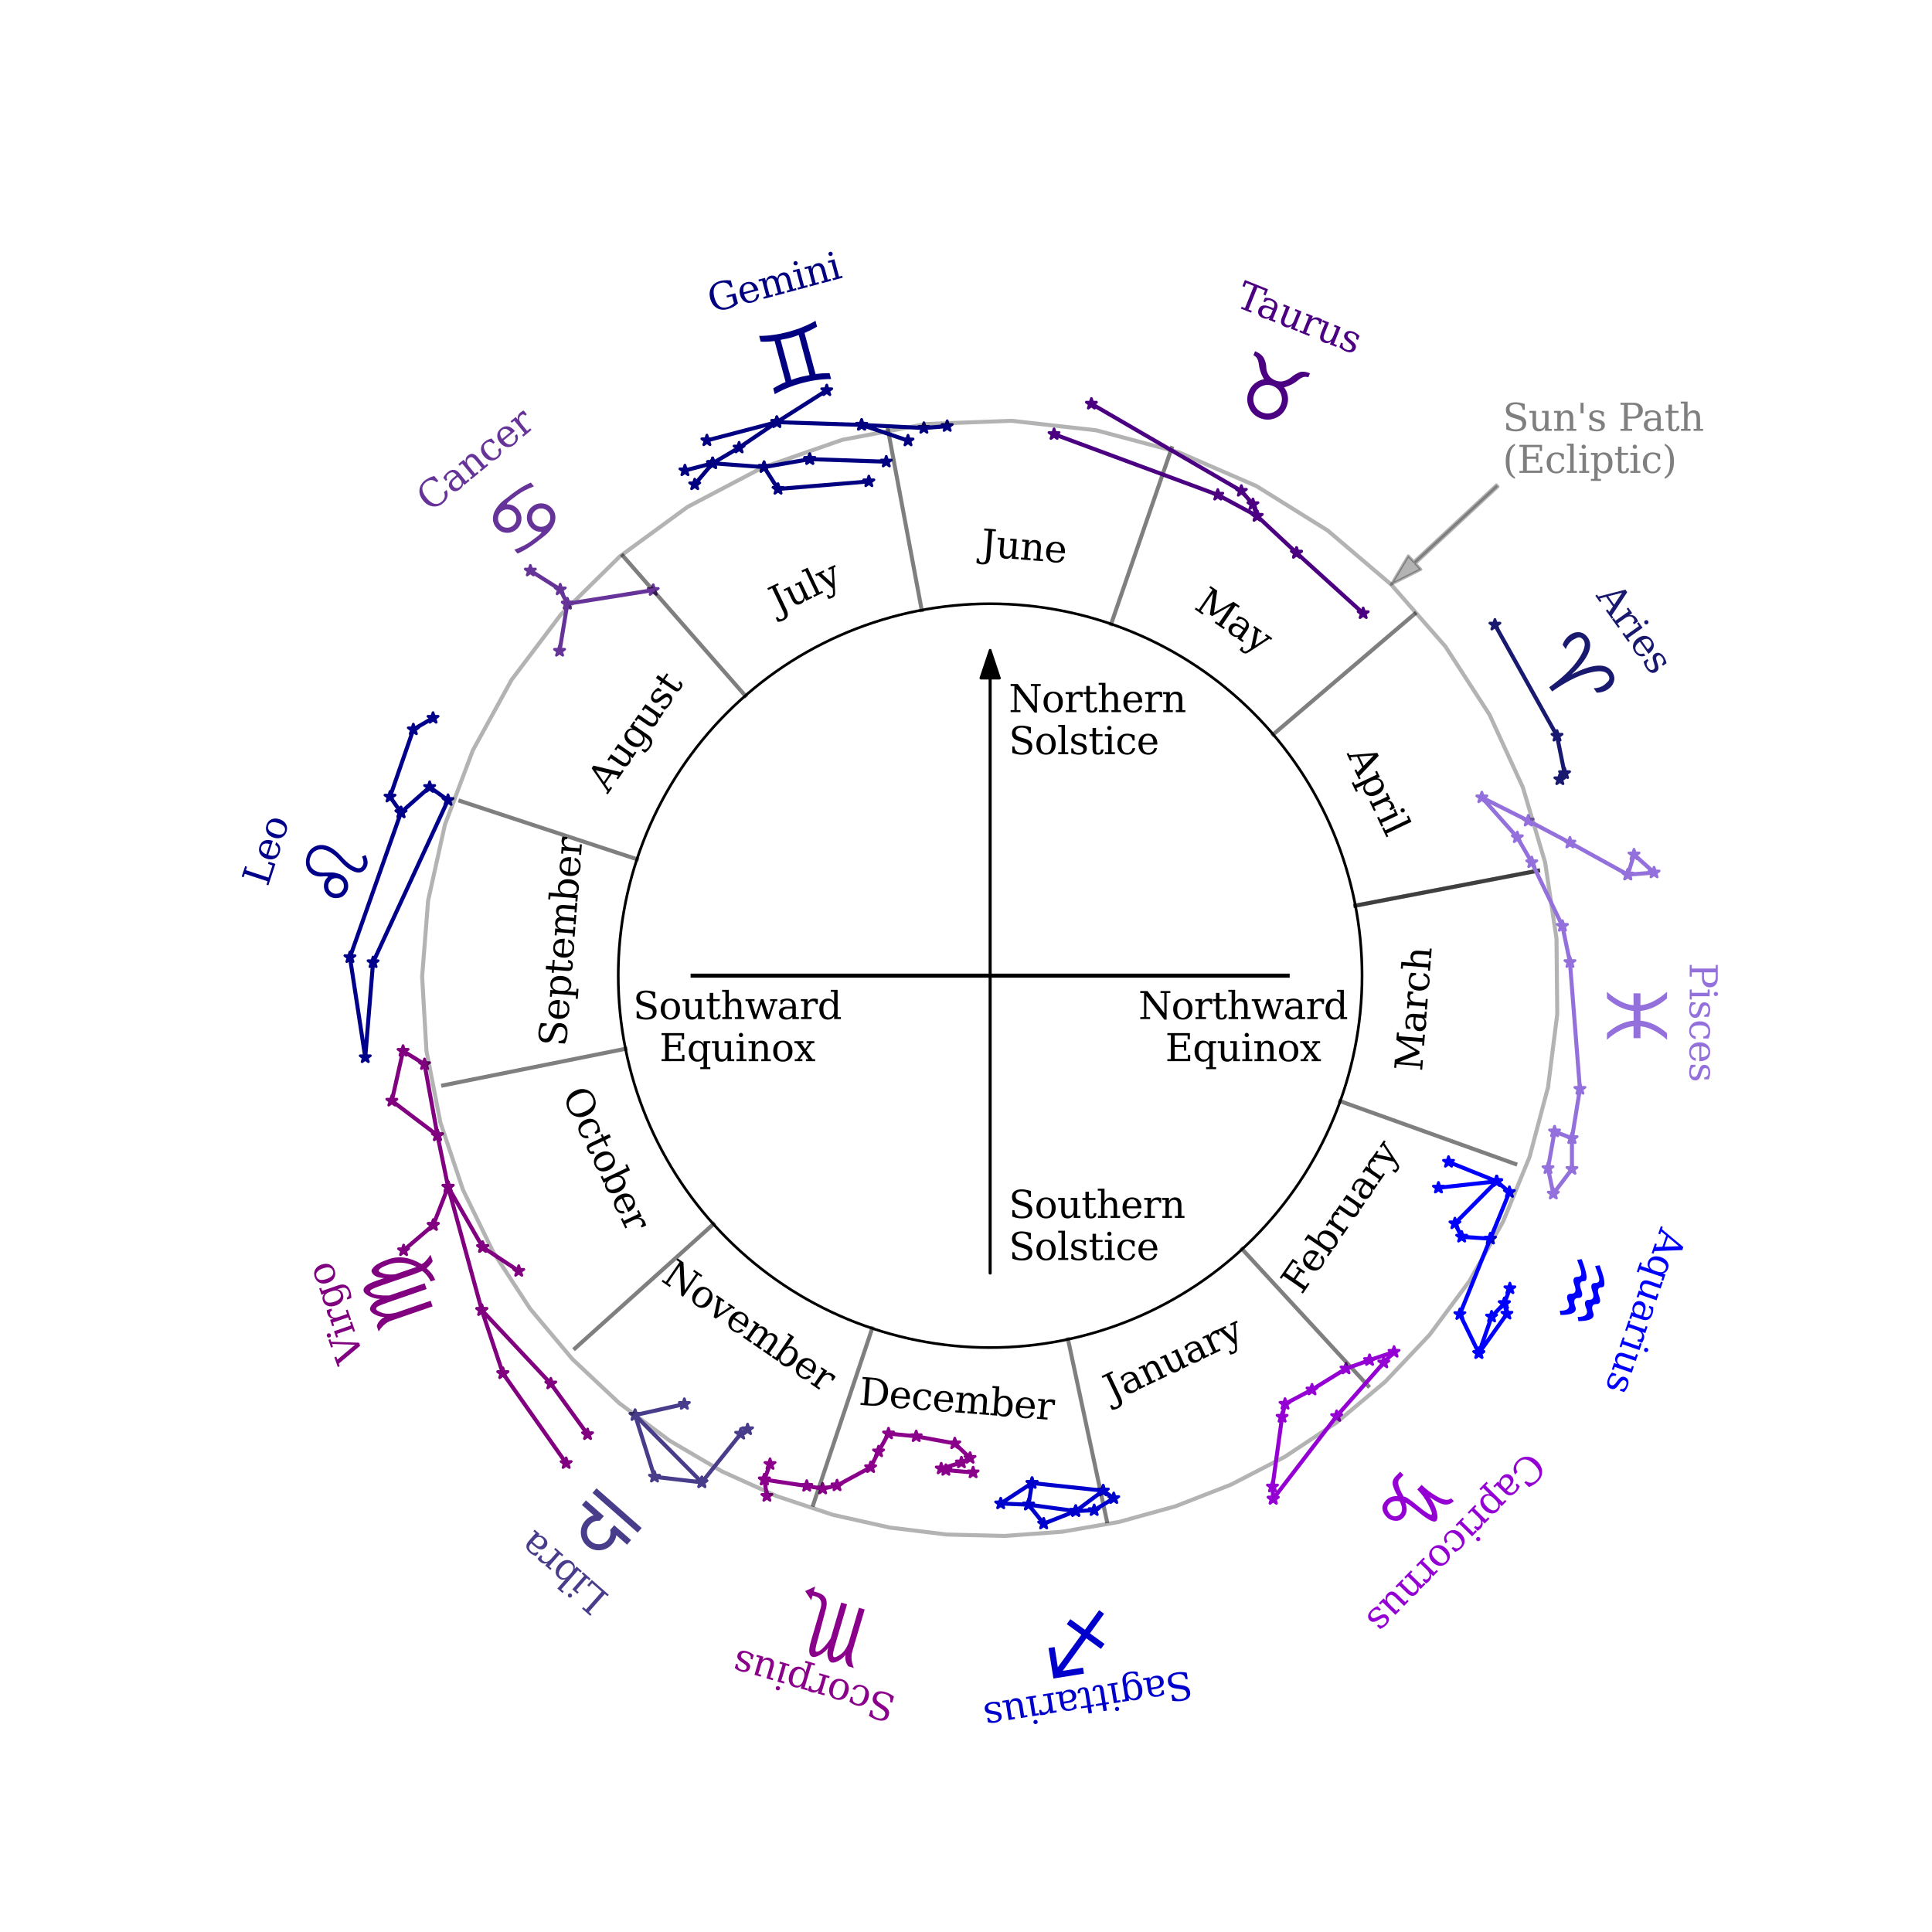<?xml version="1.0" encoding="utf-8" standalone="no"?>
<!DOCTYPE svg PUBLIC "-//W3C//DTD SVG 1.1//EN"
  "http://www.w3.org/Graphics/SVG/1.1/DTD/svg11.dtd">
<svg xmlns:xlink="http://www.w3.org/1999/xlink" width="720pt" height="720pt" viewBox="0 0 720 720" xmlns="http://www.w3.org/2000/svg" version="1.1">
 <defs>
  <style type="text/css">*{stroke-linejoin: round; stroke-linecap: butt}</style>
 </defs>
 <g id="figure_1">
  <g id="patch_1">
   <path d="M 0 720 
L 720 720 
L 720 0 
L 0 0 
L 0 720 
z
" style="fill: none"/>
  </g>
  <g id="axes_1">
   <g id="patch_2">
    <path d="M 369 502.2 
C 405.757 502.2 441.014 487.596 467.005 461.605 
C 492.996 435.614 507.6 400.357 507.6 363.6 
C 507.6 326.843 492.996 291.586 467.005 265.595 
C 441.014 239.604 405.757 225 369 225 
C 332.243 225 296.986 239.604 270.995 265.595 
C 245.004 291.586 230.4 326.843 230.4 363.6 
C 230.4 400.357 245.004 435.614 270.995 461.605 
C 296.986 487.596 332.243 502.2 369 502.2 
L 369 502.2 
z
" clip-path="url(#p3dc2a3f4c7)" style="fill: none; stroke: #000000; stroke-linejoin: miter"/>
   </g>
   <g id="patch_3">
    <path d="M 369 242.325 
L 372.465 252.72 
L 369.069 252.72 
L 369.069 474.48 
L 368.931 474.48 
L 368.931 252.72 
L 365.535 252.72 
z
" clip-path="url(#p3dc2a3f4c7)" style="stroke: #000000; stroke-linejoin: miter"/>
   </g>
   <g id="PathCollection_1">
    <defs>
     <path id="m29bf757e1c" d="M 0 -2 
L -0.449 -0.618 
L -1.902 -0.618 
L -0.727 0.236 
L -1.176 1.618 
L -0 0.764 
L 1.176 1.618 
L 0.727 0.236 
L 1.902 -0.618 
L 0.449 -0.618 
z
" style="stroke: #191970"/>
    </defs>
    <g clip-path="url(#p3dc2a3f4c7)">
     <use xlink:href="#m29bf757e1c" x="581.318" y="290.464" style="fill: #191970; stroke: #191970"/>
     <use xlink:href="#m29bf757e1c" x="583.061" y="288.179" style="fill: #191970; stroke: #191970"/>
     <use xlink:href="#m29bf757e1c" x="580.255" y="274.23" style="fill: #191970; stroke: #191970"/>
     <use xlink:href="#m29bf757e1c" x="557.113" y="232.831" style="fill: #191970; stroke: #191970"/>
    </g>
   </g>
   <g id="PathCollection_2">
    <defs>
     <path id="m1a41a3e476" d="M 0 -2 
L -0.449 -0.618 
L -1.902 -0.618 
L -0.727 0.236 
L -1.176 1.618 
L -0 0.764 
L 1.176 1.618 
L 0.727 0.236 
L 1.902 -0.618 
L 0.449 -0.618 
z
" style="stroke: #4b0082"/>
    </defs>
    <g clip-path="url(#p3dc2a3f4c7)">
     <use xlink:href="#m1a41a3e476" x="406.731" y="150.497" style="fill: #4b0082; stroke: #4b0082"/>
     <use xlink:href="#m1a41a3e476" x="462.619" y="182.966" style="fill: #4b0082; stroke: #4b0082"/>
     <use xlink:href="#m1a41a3e476" x="466.933" y="187.942" style="fill: #4b0082; stroke: #4b0082"/>
     <use xlink:href="#m1a41a3e476" x="468.497" y="192.31" style="fill: #4b0082; stroke: #4b0082"/>
     <use xlink:href="#m1a41a3e476" x="483.179" y="206.053" style="fill: #4b0082; stroke: #4b0082"/>
     <use xlink:href="#m1a41a3e476" x="508.019" y="228.568" style="fill: #4b0082; stroke: #4b0082"/>
     <use xlink:href="#m1a41a3e476" x="483.179" y="206.053" style="fill: #4b0082; stroke: #4b0082"/>
     <use xlink:href="#m1a41a3e476" x="468.497" y="192.31" style="fill: #4b0082; stroke: #4b0082"/>
     <use xlink:href="#m1a41a3e476" x="453.831" y="184.415" style="fill: #4b0082; stroke: #4b0082"/>
     <use xlink:href="#m1a41a3e476" x="392.814" y="161.813" style="fill: #4b0082; stroke: #4b0082"/>
    </g>
   </g>
   <g id="PathCollection_3">
    <defs>
     <path id="m62050e746a" d="M 0 -2 
L -0.449 -0.618 
L -1.902 -0.618 
L -0.727 0.236 
L -1.176 1.618 
L -0 0.764 
L 1.176 1.618 
L 0.727 0.236 
L 1.902 -0.618 
L 0.449 -0.618 
z
" style="stroke: #000080"/>
    </defs>
    <g clip-path="url(#p3dc2a3f4c7)">
     <use xlink:href="#m62050e746a" x="352.984" y="158.807" style="fill: #000080; stroke: #000080"/>
     <use xlink:href="#m62050e746a" x="344.305" y="159.513" style="fill: #000080; stroke: #000080"/>
     <use xlink:href="#m62050e746a" x="321.096" y="158.346" style="fill: #000080; stroke: #000080"/>
     <use xlink:href="#m62050e746a" x="338.383" y="164.2" style="fill: #000080; stroke: #000080"/>
     <use xlink:href="#m62050e746a" x="321.096" y="158.346" style="fill: #000080; stroke: #000080"/>
     <use xlink:href="#m62050e746a" x="289.493" y="157.32" style="fill: #000080; stroke: #000080"/>
     <use xlink:href="#m62050e746a" x="308.103" y="145.487" style="fill: #000080; stroke: #000080"/>
     <use xlink:href="#m62050e746a" x="289.493" y="157.32" style="fill: #000080; stroke: #000080"/>
     <use xlink:href="#m62050e746a" x="263.441" y="164.133" style="fill: #000080; stroke: #000080"/>
     <use xlink:href="#m62050e746a" x="289.493" y="157.32" style="fill: #000080; stroke: #000080"/>
     <use xlink:href="#m62050e746a" x="275.438" y="166.825" style="fill: #000080; stroke: #000080"/>
     <use xlink:href="#m62050e746a" x="265.565" y="172.651" style="fill: #000080; stroke: #000080"/>
     <use xlink:href="#m62050e746a" x="255.256" y="175.329" style="fill: #000080; stroke: #000080"/>
     <use xlink:href="#m62050e746a" x="265.565" y="172.651" style="fill: #000080; stroke: #000080"/>
     <use xlink:href="#m62050e746a" x="258.894" y="180.544" style="fill: #000080; stroke: #000080"/>
     <use xlink:href="#m62050e746a" x="265.565" y="172.651" style="fill: #000080; stroke: #000080"/>
     <use xlink:href="#m62050e746a" x="284.744" y="174.075" style="fill: #000080; stroke: #000080"/>
     <use xlink:href="#m62050e746a" x="301.761" y="171.108" style="fill: #000080; stroke: #000080"/>
     <use xlink:href="#m62050e746a" x="330.29" y="172.06" style="fill: #000080; stroke: #000080"/>
     <use xlink:href="#m62050e746a" x="301.761" y="171.108" style="fill: #000080; stroke: #000080"/>
     <use xlink:href="#m62050e746a" x="284.744" y="174.075" style="fill: #000080; stroke: #000080"/>
     <use xlink:href="#m62050e746a" x="289.945" y="182.224" style="fill: #000080; stroke: #000080"/>
     <use xlink:href="#m62050e746a" x="323.797" y="179.419" style="fill: #000080; stroke: #000080"/>
    </g>
   </g>
   <g id="PathCollection_4">
    <defs>
     <path id="ma4eb91b92c" d="M 0 -2 
L -0.449 -0.618 
L -1.902 -0.618 
L -0.727 0.236 
L -1.176 1.618 
L -0 0.764 
L 1.176 1.618 
L 0.727 0.236 
L 1.902 -0.618 
L 0.449 -0.618 
z
" style="stroke: #663399"/>
    </defs>
    <g clip-path="url(#p3dc2a3f4c7)">
     <use xlink:href="#ma4eb91b92c" x="208.536" y="242.583" style="fill: #663399; stroke: #663399"/>
     <use xlink:href="#ma4eb91b92c" x="211.432" y="225.009" style="fill: #663399; stroke: #663399"/>
     <use xlink:href="#ma4eb91b92c" x="243.428" y="219.912" style="fill: #663399; stroke: #663399"/>
     <use xlink:href="#ma4eb91b92c" x="211.432" y="225.009" style="fill: #663399; stroke: #663399"/>
     <use xlink:href="#ma4eb91b92c" x="208.781" y="219.705" style="fill: #663399; stroke: #663399"/>
     <use xlink:href="#ma4eb91b92c" x="197.639" y="212.675" style="fill: #663399; stroke: #663399"/>
    </g>
   </g>
   <g id="PathCollection_5">
    <defs>
     <path id="mb8bb0dfa7d" d="M 0 -2 
L -0.449 -0.618 
L -1.902 -0.618 
L -0.727 0.236 
L -1.176 1.618 
L -0 0.764 
L 1.176 1.618 
L 0.727 0.236 
L 1.902 -0.618 
L 0.449 -0.618 
z
" style="stroke: #00008b"/>
    </defs>
    <g clip-path="url(#p3dc2a3f4c7)">
     <use xlink:href="#mb8bb0dfa7d" x="161.378" y="267.564" style="fill: #00008b; stroke: #00008b"/>
     <use xlink:href="#mb8bb0dfa7d" x="154.035" y="271.849" style="fill: #00008b; stroke: #00008b"/>
     <use xlink:href="#mb8bb0dfa7d" x="145.349" y="296.931" style="fill: #00008b; stroke: #00008b"/>
     <use xlink:href="#mb8bb0dfa7d" x="149.436" y="302.764" style="fill: #00008b; stroke: #00008b"/>
     <use xlink:href="#mb8bb0dfa7d" x="160.118" y="293.334" style="fill: #00008b; stroke: #00008b"/>
     <use xlink:href="#mb8bb0dfa7d" x="166.955" y="298.171" style="fill: #00008b; stroke: #00008b"/>
     <use xlink:href="#mb8bb0dfa7d" x="139.03" y="358.643" style="fill: #00008b; stroke: #00008b"/>
     <use xlink:href="#mb8bb0dfa7d" x="136.12" y="394.055" style="fill: #00008b; stroke: #00008b"/>
     <use xlink:href="#mb8bb0dfa7d" x="130.407" y="356.755" style="fill: #00008b; stroke: #00008b"/>
     <use xlink:href="#mb8bb0dfa7d" x="149.436" y="302.764" style="fill: #00008b; stroke: #00008b"/>
    </g>
   </g>
   <g id="PathCollection_6">
    <defs>
     <path id="m2a02ae7543" d="M 0 -2 
L -0.449 -0.618 
L -1.902 -0.618 
L -0.727 0.236 
L -1.176 1.618 
L -0 0.764 
L 1.176 1.618 
L 0.727 0.236 
L 1.902 -0.618 
L 0.449 -0.618 
z
" style="stroke: #800080"/>
    </defs>
    <g clip-path="url(#p3dc2a3f4c7)">
     <use xlink:href="#m2a02ae7543" x="163.035" y="423.114" style="fill: #800080; stroke: #800080"/>
     <use xlink:href="#m2a02ae7543" x="146.028" y="410.249" style="fill: #800080; stroke: #800080"/>
     <use xlink:href="#m2a02ae7543" x="150.205" y="391.663" style="fill: #800080; stroke: #800080"/>
     <use xlink:href="#m2a02ae7543" x="158.216" y="396.618" style="fill: #800080; stroke: #800080"/>
     <use xlink:href="#m2a02ae7543" x="163.035" y="423.114" style="fill: #800080; stroke: #800080"/>
     <use xlink:href="#m2a02ae7543" x="166.995" y="442.31" style="fill: #800080; stroke: #800080"/>
     <use xlink:href="#m2a02ae7543" x="161.475" y="456.541" style="fill: #800080; stroke: #800080"/>
     <use xlink:href="#m2a02ae7543" x="150.412" y="465.981" style="fill: #800080; stroke: #800080"/>
     <use xlink:href="#m2a02ae7543" x="161.475" y="456.541" style="fill: #800080; stroke: #800080"/>
     <use xlink:href="#m2a02ae7543" x="166.995" y="442.31" style="fill: #800080; stroke: #800080"/>
     <use xlink:href="#m2a02ae7543" x="179.861" y="464.77" style="fill: #800080; stroke: #800080"/>
     <use xlink:href="#m2a02ae7543" x="193.315" y="473.67" style="fill: #800080; stroke: #800080"/>
     <use xlink:href="#m2a02ae7543" x="179.861" y="464.77" style="fill: #800080; stroke: #800080"/>
     <use xlink:href="#m2a02ae7543" x="166.995" y="442.31" style="fill: #800080; stroke: #800080"/>
     <use xlink:href="#m2a02ae7543" x="179.54" y="488.242" style="fill: #800080; stroke: #800080"/>
     <use xlink:href="#m2a02ae7543" x="187.397" y="511.775" style="fill: #800080; stroke: #800080"/>
     <use xlink:href="#m2a02ae7543" x="210.988" y="545.283" style="fill: #800080; stroke: #800080"/>
     <use xlink:href="#m2a02ae7543" x="187.397" y="511.775" style="fill: #800080; stroke: #800080"/>
     <use xlink:href="#m2a02ae7543" x="179.54" y="488.242" style="fill: #800080; stroke: #800080"/>
     <use xlink:href="#m2a02ae7543" x="205.269" y="515.633" style="fill: #800080; stroke: #800080"/>
     <use xlink:href="#m2a02ae7543" x="218.963" y="534.529" style="fill: #800080; stroke: #800080"/>
    </g>
   </g>
   <g id="PathCollection_7">
    <defs>
     <path id="m3e5a4fc714" d="M 0 -2 
L -0.449 -0.618 
L -1.902 -0.618 
L -0.727 0.236 
L -1.176 1.618 
L -0 0.764 
L 1.176 1.618 
L 0.727 0.236 
L 1.902 -0.618 
L 0.449 -0.618 
z
" style="stroke: #483d8b"/>
    </defs>
    <g clip-path="url(#p3dc2a3f4c7)">
     <use xlink:href="#m3e5a4fc714" x="255.043" y="523.258" style="fill: #483d8b; stroke: #483d8b"/>
     <use xlink:href="#m3e5a4fc714" x="236.678" y="527.367" style="fill: #483d8b; stroke: #483d8b"/>
     <use xlink:href="#m3e5a4fc714" x="243.907" y="550.367" style="fill: #483d8b; stroke: #483d8b"/>
     <use xlink:href="#m3e5a4fc714" x="261.556" y="552.424" style="fill: #483d8b; stroke: #483d8b"/>
     <use xlink:href="#m3e5a4fc714" x="236.678" y="527.367" style="fill: #483d8b; stroke: #483d8b"/>
     <use xlink:href="#m3e5a4fc714" x="261.556" y="552.424" style="fill: #483d8b; stroke: #483d8b"/>
     <use xlink:href="#m3e5a4fc714" x="276.027" y="534.357" style="fill: #483d8b; stroke: #483d8b"/>
     <use xlink:href="#m3e5a4fc714" x="278.595" y="532.694" style="fill: #483d8b; stroke: #483d8b"/>
    </g>
   </g>
   <g id="PathCollection_8">
    <defs>
     <path id="m538095b60b" d="M 0 -2 
L -0.449 -0.618 
L -1.902 -0.618 
L -0.727 0.236 
L -1.176 1.618 
L -0 0.764 
L 1.176 1.618 
L 0.727 0.236 
L 1.902 -0.618 
L 0.449 -0.618 
z
" style="stroke: #8b008b"/>
    </defs>
    <g clip-path="url(#p3dc2a3f4c7)">
     <use xlink:href="#m538095b60b" x="285.797" y="557.527" style="fill: #8b008b; stroke: #8b008b"/>
     <use xlink:href="#m538095b60b" x="284.859" y="551.408" style="fill: #8b008b; stroke: #8b008b"/>
     <use xlink:href="#m538095b60b" x="286.967" y="545.636" style="fill: #8b008b; stroke: #8b008b"/>
     <use xlink:href="#m538095b60b" x="284.859" y="551.408" style="fill: #8b008b; stroke: #8b008b"/>
     <use xlink:href="#m538095b60b" x="300.646" y="553.773" style="fill: #8b008b; stroke: #8b008b"/>
     <use xlink:href="#m538095b60b" x="306.578" y="554.786" style="fill: #8b008b; stroke: #8b008b"/>
     <use xlink:href="#m538095b60b" x="311.938" y="553.605" style="fill: #8b008b; stroke: #8b008b"/>
     <use xlink:href="#m538095b60b" x="324.45" y="546.826" style="fill: #8b008b; stroke: #8b008b"/>
     <use xlink:href="#m538095b60b" x="327.412" y="540.936" style="fill: #8b008b; stroke: #8b008b"/>
     <use xlink:href="#m538095b60b" x="331.126" y="534.247" style="fill: #8b008b; stroke: #8b008b"/>
     <use xlink:href="#m538095b60b" x="341.437" y="535.28" style="fill: #8b008b; stroke: #8b008b"/>
     <use xlink:href="#m538095b60b" x="355.819" y="537.933" style="fill: #8b008b; stroke: #8b008b"/>
     <use xlink:href="#m538095b60b" x="361.507" y="543.357" style="fill: #8b008b; stroke: #8b008b"/>
     <use xlink:href="#m538095b60b" x="358.291" y="545.051" style="fill: #8b008b; stroke: #8b008b"/>
     <use xlink:href="#m538095b60b" x="350.771" y="547.301" style="fill: #8b008b; stroke: #8b008b"/>
     <use xlink:href="#m538095b60b" x="352.498" y="547.846" style="fill: #8b008b; stroke: #8b008b"/>
     <use xlink:href="#m538095b60b" x="362.642" y="548.762" style="fill: #8b008b; stroke: #8b008b"/>
    </g>
   </g>
   <g id="PathCollection_9">
    <defs>
     <path id="mc3d2321494" d="M 0 -2 
L -0.449 -0.618 
L -1.902 -0.618 
L -0.727 0.236 
L -1.176 1.618 
L -0 0.764 
L 1.176 1.618 
L 0.727 0.236 
L 1.902 -0.618 
L 0.449 -0.618 
z
" style="stroke: #0000cd"/>
    </defs>
    <g clip-path="url(#p3dc2a3f4c7)">
     <use xlink:href="#mc3d2321494" x="384.615" y="552.684" style="fill: #0000cd; stroke: #0000cd"/>
     <use xlink:href="#mc3d2321494" x="372.933" y="560.32" style="fill: #0000cd; stroke: #0000cd"/>
     <use xlink:href="#mc3d2321494" x="383.291" y="560.748" style="fill: #0000cd; stroke: #0000cd"/>
     <use xlink:href="#mc3d2321494" x="384.615" y="552.684" style="fill: #0000cd; stroke: #0000cd"/>
     <use xlink:href="#mc3d2321494" x="411.126" y="555.522" style="fill: #0000cd; stroke: #0000cd"/>
     <use xlink:href="#mc3d2321494" x="415.06" y="558.366" style="fill: #0000cd; stroke: #0000cd"/>
     <use xlink:href="#mc3d2321494" x="407.769" y="562.824" style="fill: #0000cd; stroke: #0000cd"/>
     <use xlink:href="#mc3d2321494" x="400.889" y="563.132" style="fill: #0000cd; stroke: #0000cd"/>
     <use xlink:href="#mc3d2321494" x="411.126" y="555.522" style="fill: #0000cd; stroke: #0000cd"/>
     <use xlink:href="#mc3d2321494" x="400.889" y="563.132" style="fill: #0000cd; stroke: #0000cd"/>
     <use xlink:href="#mc3d2321494" x="388.948" y="567.818" style="fill: #0000cd; stroke: #0000cd"/>
     <use xlink:href="#mc3d2321494" x="383.291" y="560.748" style="fill: #0000cd; stroke: #0000cd"/>
     <use xlink:href="#mc3d2321494" x="400.889" y="563.132" style="fill: #0000cd; stroke: #0000cd"/>
    </g>
   </g>
   <g id="PathCollection_10">
    <defs>
     <path id="mfef294c918" d="M 0 -2 
L -0.449 -0.618 
L -1.902 -0.618 
L -0.727 0.236 
L -1.176 1.618 
L -0 0.764 
L 1.176 1.618 
L 0.727 0.236 
L 1.902 -0.618 
L 0.449 -0.618 
z
" style="stroke: #9400d3"/>
    </defs>
    <g clip-path="url(#p3dc2a3f4c7)">
     <use xlink:href="#mfef294c918" x="474.482" y="558.579" style="fill: #9400d3; stroke: #9400d3"/>
     <use xlink:href="#mfef294c918" x="474.216" y="554.041" style="fill: #9400d3; stroke: #9400d3"/>
     <use xlink:href="#mfef294c918" x="477.799" y="528.052" style="fill: #9400d3; stroke: #9400d3"/>
     <use xlink:href="#mfef294c918" x="478.889" y="523.206" style="fill: #9400d3; stroke: #9400d3"/>
     <use xlink:href="#mfef294c918" x="488.936" y="517.879" style="fill: #9400d3; stroke: #9400d3"/>
     <use xlink:href="#mfef294c918" x="501.623" y="510.044" style="fill: #9400d3; stroke: #9400d3"/>
     <use xlink:href="#mfef294c918" x="510.392" y="506.892" style="fill: #9400d3; stroke: #9400d3"/>
     <use xlink:href="#mfef294c918" x="519.515" y="503.824" style="fill: #9400d3; stroke: #9400d3"/>
     <use xlink:href="#mfef294c918" x="515.695" y="507.811" style="fill: #9400d3; stroke: #9400d3"/>
     <use xlink:href="#mfef294c918" x="498.12" y="527.767" style="fill: #9400d3; stroke: #9400d3"/>
     <use xlink:href="#mfef294c918" x="474.482" y="558.579" style="fill: #9400d3; stroke: #9400d3"/>
    </g>
   </g>
   <g id="PathCollection_11">
    <defs>
     <path id="md9e622751a" d="M 0 -2 
L -0.449 -0.618 
L -1.902 -0.618 
L -0.727 0.236 
L -1.176 1.618 
L -0 0.764 
L 1.176 1.618 
L 0.727 0.236 
L 1.902 -0.618 
L 0.449 -0.618 
z
" style="stroke: #0000ff"/>
    </defs>
    <g clip-path="url(#p3dc2a3f4c7)">
     <use xlink:href="#md9e622751a" x="551.126" y="504.289" style="fill: #0000ff; stroke: #0000ff"/>
     <use xlink:href="#md9e622751a" x="561.58" y="489.639" style="fill: #0000ff; stroke: #0000ff"/>
     <use xlink:href="#md9e622751a" x="560.635" y="485.705" style="fill: #0000ff; stroke: #0000ff"/>
     <use xlink:href="#md9e622751a" x="562.692" y="480.156" style="fill: #0000ff; stroke: #0000ff"/>
     <use xlink:href="#md9e622751a" x="560.635" y="485.705" style="fill: #0000ff; stroke: #0000ff"/>
     <use xlink:href="#md9e622751a" x="555.866" y="490.678" style="fill: #0000ff; stroke: #0000ff"/>
     <use xlink:href="#md9e622751a" x="551.126" y="504.289" style="fill: #0000ff; stroke: #0000ff"/>
     <use xlink:href="#md9e622751a" x="544.048" y="489.77" style="fill: #0000ff; stroke: #0000ff"/>
     <use xlink:href="#md9e622751a" x="555.41" y="461.625" style="fill: #0000ff; stroke: #0000ff"/>
     <use xlink:href="#md9e622751a" x="544.719" y="460.928" style="fill: #0000ff; stroke: #0000ff"/>
     <use xlink:href="#md9e622751a" x="542.203" y="455.951" style="fill: #0000ff; stroke: #0000ff"/>
     <use xlink:href="#md9e622751a" x="557.762" y="440.247" style="fill: #0000ff; stroke: #0000ff"/>
     <use xlink:href="#md9e622751a" x="536.07" y="442.642" style="fill: #0000ff; stroke: #0000ff"/>
     <use xlink:href="#md9e622751a" x="557.762" y="440.247" style="fill: #0000ff; stroke: #0000ff"/>
     <use xlink:href="#md9e622751a" x="539.822" y="433.023" style="fill: #0000ff; stroke: #0000ff"/>
     <use xlink:href="#md9e622751a" x="557.762" y="440.247" style="fill: #0000ff; stroke: #0000ff"/>
     <use xlink:href="#md9e622751a" x="562.512" y="444.267" style="fill: #0000ff; stroke: #0000ff"/>
     <use xlink:href="#md9e622751a" x="555.41" y="461.625" style="fill: #0000ff; stroke: #0000ff"/>
    </g>
   </g>
   <g id="PathCollection_12">
    <defs>
     <path id="mbe3c56254b" d="M 0 -2 
L -0.449 -0.618 
L -1.902 -0.618 
L -0.727 0.236 
L -1.176 1.618 
L -0 0.764 
L 1.176 1.618 
L 0.727 0.236 
L 1.902 -0.618 
L 0.449 -0.618 
z
" style="stroke: #9370db"/>
    </defs>
    <g clip-path="url(#p3dc2a3f4c7)">
     <use xlink:href="#mbe3c56254b" x="585.815" y="424.196" style="fill: #9370db; stroke: #9370db"/>
     <use xlink:href="#mbe3c56254b" x="585.817" y="435.682" style="fill: #9370db; stroke: #9370db"/>
     <use xlink:href="#mbe3c56254b" x="578.867" y="444.867" style="fill: #9370db; stroke: #9370db"/>
     <use xlink:href="#mbe3c56254b" x="576.892" y="435.385" style="fill: #9370db; stroke: #9370db"/>
     <use xlink:href="#mbe3c56254b" x="579.337" y="421.691" style="fill: #9370db; stroke: #9370db"/>
     <use xlink:href="#mbe3c56254b" x="585.815" y="424.196" style="fill: #9370db; stroke: #9370db"/>
     <use xlink:href="#mbe3c56254b" x="588.79" y="405.84" style="fill: #9370db; stroke: #9370db"/>
     <use xlink:href="#mbe3c56254b" x="585.073" y="358.579" style="fill: #9370db; stroke: #9370db"/>
     <use xlink:href="#mbe3c56254b" x="582.266" y="345.09" style="fill: #9370db; stroke: #9370db"/>
     <use xlink:href="#mbe3c56254b" x="570.841" y="321.384" style="fill: #9370db; stroke: #9370db"/>
     <use xlink:href="#mbe3c56254b" x="565.46" y="312.071" style="fill: #9370db; stroke: #9370db"/>
     <use xlink:href="#mbe3c56254b" x="552.236" y="297.195" style="fill: #9370db; stroke: #9370db"/>
     <use xlink:href="#mbe3c56254b" x="569.519" y="305.866" style="fill: #9370db; stroke: #9370db"/>
     <use xlink:href="#mbe3c56254b" x="585.052" y="314.045" style="fill: #9370db; stroke: #9370db"/>
     <use xlink:href="#mbe3c56254b" x="606.634" y="325.958" style="fill: #9370db; stroke: #9370db"/>
     <use xlink:href="#mbe3c56254b" x="608.951" y="318.477" style="fill: #9370db; stroke: #9370db"/>
     <use xlink:href="#mbe3c56254b" x="616.422" y="325.193" style="fill: #9370db; stroke: #9370db"/>
     <use xlink:href="#mbe3c56254b" x="606.634" y="325.958" style="fill: #9370db; stroke: #9370db"/>
    </g>
   </g>
   <g id="line2d_1">
    <path d="M 505.123 337.512 
L 506.512 337.246 
L 507.901 336.979 
L 509.29 336.713 
L 510.679 336.447 
L 512.068 336.181 
L 513.457 335.915 
L 514.846 335.648 
L 516.235 335.382 
L 517.624 335.116 
L 519.013 334.85 
L 520.402 334.584 
L 521.791 334.317 
L 523.18 334.051 
L 524.569 333.785 
L 525.958 333.519 
L 527.347 333.252 
L 528.736 332.986 
L 530.125 332.72 
L 531.514 332.454 
L 532.903 332.188 
L 534.292 331.921 
L 535.681 331.655 
L 537.07 331.389 
L 538.459 331.123 
L 539.848 330.857 
L 541.237 330.59 
L 542.626 330.324 
L 544.015 330.058 
L 545.404 329.792 
L 546.793 329.526 
L 548.182 329.259 
L 549.571 328.993 
L 550.96 328.727 
L 552.349 328.461 
L 553.738 328.195 
L 555.127 327.928 
L 556.516 327.662 
L 557.905 327.396 
L 559.294 327.13 
L 560.683 326.864 
L 562.072 326.597 
L 563.461 326.331 
L 564.85 326.065 
L 566.239 325.799 
L 567.628 325.532 
L 569.017 325.266 
L 570.406 325 
L 571.795 324.734 
L 573.184 324.468 
" clip-path="url(#p3dc2a3f4c7)" style="fill: none; stroke: #000000; stroke-opacity: 0.5; stroke-width: 1.5; stroke-linecap: square"/>
   </g>
   <g id="line2d_2">
    <path d="M 474.489 273.7 
L 475.565 272.783 
L 476.642 271.865 
L 477.718 270.948 
L 478.795 270.031 
L 479.871 269.113 
L 480.948 268.196 
L 482.024 267.279 
L 483.1 266.361 
L 484.177 265.444 
L 485.253 264.526 
L 486.33 263.609 
L 487.406 262.692 
L 488.482 261.774 
L 489.559 260.857 
L 490.635 259.94 
L 491.712 259.022 
L 492.788 258.105 
L 493.865 257.188 
L 494.941 256.27 
L 496.017 255.353 
L 497.094 254.436 
L 498.17 253.518 
L 499.247 252.601 
L 500.323 251.684 
L 501.4 250.766 
L 502.476 249.849 
L 503.552 248.932 
L 504.629 248.014 
L 505.705 247.097 
L 506.782 246.18 
L 507.858 245.262 
L 508.934 244.345 
L 510.011 243.427 
L 511.087 242.51 
L 512.164 241.593 
L 513.24 240.675 
L 514.317 239.758 
L 515.393 238.841 
L 516.469 237.923 
L 517.546 237.006 
L 518.622 236.089 
L 519.699 235.171 
L 520.775 234.254 
L 521.851 233.337 
L 522.928 232.419 
L 524.004 231.502 
L 525.081 230.585 
L 526.157 229.667 
L 527.234 228.75 
" clip-path="url(#p3dc2a3f4c7)" style="fill: none; stroke: #000000; stroke-opacity: 0.5; stroke-width: 1.5; stroke-linecap: square"/>
   </g>
   <g id="line2d_3">
    <path d="M 414.092 232.54 
L 414.553 231.203 
L 415.013 229.866 
L 415.473 228.528 
L 415.933 227.191 
L 416.393 225.854 
L 416.853 224.516 
L 417.313 223.179 
L 417.773 221.842 
L 418.234 220.504 
L 418.694 219.167 
L 419.154 217.83 
L 419.614 216.492 
L 420.074 215.155 
L 420.534 213.818 
L 420.994 212.48 
L 421.454 211.143 
L 421.915 209.806 
L 422.375 208.468 
L 422.835 207.131 
L 423.295 205.793 
L 423.755 204.456 
L 424.215 203.119 
L 424.675 201.781 
L 425.135 200.444 
L 425.596 199.107 
L 426.056 197.769 
L 426.516 196.432 
L 426.976 195.095 
L 427.436 193.757 
L 427.896 192.42 
L 428.356 191.083 
L 428.816 189.745 
L 429.277 188.408 
L 429.737 187.071 
L 430.197 185.733 
L 430.657 184.396 
L 431.117 183.059 
L 431.577 181.721 
L 432.037 180.384 
L 432.497 179.047 
L 432.958 177.709 
L 433.418 176.372 
L 433.878 175.035 
L 434.338 173.697 
L 434.798 172.36 
L 435.258 171.023 
L 435.718 169.685 
L 436.178 168.348 
L 436.639 167.011 
" clip-path="url(#p3dc2a3f4c7)" style="fill: none; stroke: #000000; stroke-opacity: 0.5; stroke-width: 1.5; stroke-linecap: square"/>
   </g>
   <g id="line2d_4">
    <path d="M 343.498 227.366 
L 343.238 225.976 
L 342.977 224.586 
L 342.717 223.196 
L 342.457 221.806 
L 342.197 220.416 
L 341.936 219.026 
L 341.676 217.635 
L 341.416 216.245 
L 341.156 214.855 
L 340.896 213.465 
L 340.635 212.075 
L 340.375 210.685 
L 340.115 209.295 
L 339.855 207.904 
L 339.594 206.514 
L 339.334 205.124 
L 339.074 203.734 
L 338.814 202.344 
L 338.554 200.954 
L 338.293 199.564 
L 338.033 198.173 
L 337.773 196.783 
L 337.513 195.393 
L 337.252 194.003 
L 336.992 192.613 
L 336.732 191.223 
L 336.472 189.833 
L 336.211 188.442 
L 335.951 187.052 
L 335.691 185.662 
L 335.431 184.272 
L 335.171 182.882 
L 334.91 181.492 
L 334.65 180.102 
L 334.39 178.712 
L 334.13 177.321 
L 333.869 175.931 
L 333.609 174.541 
L 333.349 173.151 
L 333.089 171.761 
L 332.829 170.371 
L 332.568 168.981 
L 332.308 167.59 
L 332.048 166.2 
L 331.788 164.81 
L 331.527 163.42 
L 331.267 162.03 
L 331.007 160.64 
L 330.747 159.25 
" clip-path="url(#p3dc2a3f4c7)" style="fill: none; stroke: #000000; stroke-opacity: 0.5; stroke-width: 1.5; stroke-linecap: square"/>
   </g>
   <g id="line2d_5">
    <path d="M 277.746 259.28 
L 276.814 258.216 
L 275.883 257.151 
L 274.952 256.087 
L 274.021 255.022 
L 273.09 253.958 
L 272.159 252.893 
L 271.227 251.829 
L 270.296 250.764 
L 269.365 249.7 
L 268.434 248.636 
L 267.503 247.571 
L 266.572 246.507 
L 265.64 245.442 
L 264.709 244.378 
L 263.778 243.313 
L 262.847 242.249 
L 261.916 241.184 
L 260.985 240.12 
L 260.053 239.055 
L 259.122 237.991 
L 258.191 236.926 
L 257.26 235.862 
L 256.329 234.797 
L 255.398 233.733 
L 254.466 232.668 
L 253.535 231.604 
L 252.604 230.539 
L 251.673 229.475 
L 250.742 228.41 
L 249.811 227.346 
L 248.879 226.281 
L 247.948 225.217 
L 247.017 224.152 
L 246.086 223.088 
L 245.155 222.023 
L 244.223 220.959 
L 243.292 219.894 
L 242.361 218.83 
L 241.43 217.765 
L 240.499 216.701 
L 239.568 215.636 
L 238.636 214.572 
L 237.705 213.507 
L 236.774 212.443 
L 235.843 211.379 
L 234.912 210.314 
L 233.981 209.25 
L 233.049 208.185 
L 232.118 207.121 
" clip-path="url(#p3dc2a3f4c7)" style="fill: none; stroke: #000000; stroke-opacity: 0.5; stroke-width: 1.5; stroke-linecap: square"/>
   </g>
   <g id="line2d_6">
    <path d="M 237.369 320.203 
L 236.026 319.761 
L 234.683 319.318 
L 233.34 318.875 
L 231.996 318.432 
L 230.653 317.989 
L 229.31 317.546 
L 227.967 317.104 
L 226.624 316.661 
L 225.281 316.218 
L 223.937 315.775 
L 222.594 315.332 
L 221.251 314.889 
L 219.908 314.447 
L 218.565 314.004 
L 217.222 313.561 
L 215.878 313.118 
L 214.535 312.675 
L 213.192 312.233 
L 211.849 311.79 
L 210.506 311.347 
L 209.162 310.904 
L 207.819 310.461 
L 206.476 310.018 
L 205.133 309.576 
L 203.79 309.133 
L 202.447 308.69 
L 201.103 308.247 
L 199.76 307.804 
L 198.417 307.362 
L 197.074 306.919 
L 195.731 306.476 
L 194.388 306.033 
L 193.044 305.59 
L 191.701 305.147 
L 190.358 304.705 
L 189.015 304.262 
L 187.672 303.819 
L 186.329 303.376 
L 184.985 302.933 
L 183.642 302.49 
L 182.299 302.048 
L 180.956 301.605 
L 179.613 301.162 
L 178.27 300.719 
L 176.926 300.276 
L 175.583 299.834 
L 174.24 299.391 
L 172.897 298.948 
L 171.554 298.505 
" clip-path="url(#p3dc2a3f4c7)" style="fill: none; stroke: #000000; stroke-opacity: 0.5; stroke-width: 1.5; stroke-linecap: square"/>
   </g>
   <g id="line2d_7">
    <path d="M 233.107 390.859 
L 231.72 391.137 
L 230.334 391.415 
L 228.947 391.693 
L 227.56 391.971 
L 226.174 392.25 
L 224.787 392.528 
L 223.4 392.806 
L 222.014 393.084 
L 220.627 393.362 
L 219.24 393.64 
L 217.854 393.919 
L 216.467 394.197 
L 215.08 394.475 
L 213.694 394.753 
L 212.307 395.031 
L 210.92 395.309 
L 209.534 395.587 
L 208.147 395.866 
L 206.76 396.144 
L 205.374 396.422 
L 203.987 396.7 
L 202.6 396.978 
L 201.214 397.256 
L 199.827 397.535 
L 198.44 397.813 
L 197.054 398.091 
L 195.667 398.369 
L 194.28 398.647 
L 192.894 398.925 
L 191.507 399.203 
L 190.12 399.482 
L 188.734 399.76 
L 187.347 400.038 
L 185.96 400.316 
L 184.574 400.594 
L 183.187 400.872 
L 181.8 401.15 
L 180.414 401.429 
L 179.027 401.707 
L 177.64 401.985 
L 176.254 402.263 
L 174.867 402.541 
L 173.48 402.819 
L 172.094 403.098 
L 170.707 403.376 
L 169.32 403.654 
L 167.934 403.932 
L 166.547 404.21 
L 165.16 404.488 
" clip-path="url(#p3dc2a3f4c7)" style="fill: none; stroke: #000000; stroke-opacity: 0.5; stroke-width: 1.5; stroke-linecap: square"/>
   </g>
   <g id="line2d_8">
    <path d="M 265.867 456.194 
L 264.815 457.138 
L 263.762 458.083 
L 262.71 459.028 
L 261.658 459.973 
L 260.605 460.918 
L 259.553 461.863 
L 258.501 462.807 
L 257.448 463.752 
L 256.396 464.697 
L 255.343 465.642 
L 254.291 466.587 
L 253.239 467.532 
L 252.186 468.476 
L 251.134 469.421 
L 250.082 470.366 
L 249.029 471.311 
L 247.977 472.256 
L 246.924 473.201 
L 245.872 474.145 
L 244.82 475.09 
L 243.767 476.035 
L 242.715 476.98 
L 241.663 477.925 
L 240.61 478.87 
L 239.558 479.814 
L 238.505 480.759 
L 237.453 481.704 
L 236.401 482.649 
L 235.348 483.594 
L 234.296 484.539 
L 233.244 485.483 
L 232.191 486.428 
L 231.139 487.373 
L 230.086 488.318 
L 229.034 489.263 
L 227.982 490.208 
L 226.929 491.152 
L 225.877 492.097 
L 224.825 493.042 
L 223.772 493.987 
L 222.72 494.932 
L 221.667 495.877 
L 220.615 496.821 
L 219.563 497.766 
L 218.51 498.711 
L 217.458 499.656 
L 216.406 500.601 
L 215.353 501.546 
L 214.301 502.49 
" clip-path="url(#p3dc2a3f4c7)" style="fill: none; stroke: #000000; stroke-opacity: 0.5; stroke-width: 1.5; stroke-linecap: square"/>
   </g>
   <g id="line2d_9">
    <path d="M 325.037 495.043 
L 324.589 496.384 
L 324.14 497.725 
L 323.691 499.067 
L 323.243 500.408 
L 322.794 501.749 
L 322.346 503.09 
L 321.897 504.432 
L 321.448 505.773 
L 321 507.114 
L 320.551 508.455 
L 320.103 509.797 
L 319.654 511.138 
L 319.205 512.479 
L 318.757 513.82 
L 318.308 515.162 
L 317.86 516.503 
L 317.411 517.844 
L 316.963 519.185 
L 316.514 520.527 
L 316.065 521.868 
L 315.617 523.209 
L 315.168 524.551 
L 314.72 525.892 
L 314.271 527.233 
L 313.822 528.574 
L 313.374 529.916 
L 312.925 531.257 
L 312.477 532.598 
L 312.028 533.939 
L 311.579 535.281 
L 311.131 536.622 
L 310.682 537.963 
L 310.234 539.304 
L 309.785 540.646 
L 309.336 541.987 
L 308.888 543.328 
L 308.439 544.669 
L 307.991 546.011 
L 307.542 547.352 
L 307.093 548.693 
L 306.645 550.034 
L 306.196 551.376 
L 305.748 552.717 
L 305.299 554.058 
L 304.85 555.399 
L 304.402 556.741 
L 303.953 558.082 
L 303.505 559.423 
L 303.056 560.764 
" clip-path="url(#p3dc2a3f4c7)" style="fill: none; stroke: #000000; stroke-opacity: 0.5; stroke-width: 1.5; stroke-linecap: square"/>
   </g>
   <g id="line2d_10">
    <path d="M 398.011 499.13 
L 398.307 500.513 
L 398.603 501.896 
L 398.899 503.279 
L 399.195 504.662 
L 399.491 506.045 
L 399.787 507.428 
L 400.083 508.81 
L 400.379 510.193 
L 400.675 511.576 
L 400.971 512.959 
L 401.267 514.342 
L 401.563 515.725 
L 401.859 517.108 
L 402.155 518.491 
L 402.451 519.874 
L 402.748 521.257 
L 403.044 522.64 
L 403.34 524.023 
L 403.636 525.406 
L 403.932 526.789 
L 404.228 528.172 
L 404.524 529.555 
L 404.82 530.938 
L 405.116 532.321 
L 405.412 533.704 
L 405.708 535.087 
L 406.004 536.47 
L 406.3 537.853 
L 406.596 539.236 
L 406.892 540.618 
L 407.188 542.001 
L 407.484 543.384 
L 407.78 544.767 
L 408.076 546.15 
L 408.372 547.533 
L 408.668 548.916 
L 408.964 550.299 
L 409.26 551.682 
L 409.556 553.065 
L 409.852 554.448 
L 410.148 555.831 
L 410.444 557.214 
L 410.74 558.597 
L 411.036 559.98 
L 411.332 561.363 
L 411.628 562.746 
L 411.924 564.129 
L 412.22 565.512 
L 412.517 566.895 
" clip-path="url(#p3dc2a3f4c7)" style="fill: none; stroke: #000000; stroke-opacity: 0.5; stroke-width: 1.5; stroke-linecap: square"/>
   </g>
   <g id="line2d_11">
    <path d="M 462.917 465.529 
L 463.876 466.569 
L 464.834 467.609 
L 465.792 468.649 
L 466.751 469.689 
L 467.709 470.729 
L 468.667 471.769 
L 469.626 472.809 
L 470.584 473.85 
L 471.542 474.89 
L 472.501 475.93 
L 473.459 476.97 
L 474.418 478.01 
L 475.376 479.05 
L 476.334 480.09 
L 477.293 481.13 
L 478.251 482.17 
L 479.209 483.21 
L 480.168 484.25 
L 481.126 485.291 
L 482.084 486.331 
L 483.043 487.371 
L 484.001 488.411 
L 484.959 489.451 
L 485.918 490.491 
L 486.876 491.531 
L 487.834 492.571 
L 488.793 493.611 
L 489.751 494.651 
L 490.709 495.691 
L 491.668 496.731 
L 492.626 497.772 
L 493.584 498.812 
L 494.543 499.852 
L 495.501 500.892 
L 496.459 501.932 
L 497.418 502.972 
L 498.376 504.012 
L 499.334 505.052 
L 500.293 506.092 
L 501.251 507.132 
L 502.209 508.172 
L 503.168 509.213 
L 504.126 510.253 
L 505.084 511.293 
L 506.043 512.333 
L 507.001 513.373 
L 507.959 514.413 
L 508.918 515.453 
L 509.876 516.493 
" clip-path="url(#p3dc2a3f4c7)" style="fill: none; stroke: #000000; stroke-opacity: 0.5; stroke-width: 1.5; stroke-linecap: square"/>
   </g>
   <g id="line2d_12">
    <path d="M 499.467 410.381 
L 500.798 410.858 
L 502.129 411.335 
L 503.46 411.813 
L 504.792 412.29 
L 506.123 412.767 
L 507.454 413.245 
L 508.786 413.722 
L 510.117 414.2 
L 511.448 414.677 
L 512.779 415.154 
L 514.111 415.632 
L 515.442 416.109 
L 516.773 416.586 
L 518.105 417.064 
L 519.436 417.541 
L 520.767 418.018 
L 522.099 418.496 
L 523.43 418.973 
L 524.761 419.45 
L 526.092 419.928 
L 527.424 420.405 
L 528.755 420.882 
L 530.086 421.36 
L 531.418 421.837 
L 532.749 422.315 
L 534.08 422.792 
L 535.411 423.269 
L 536.743 423.747 
L 538.074 424.224 
L 539.405 424.701 
L 540.737 425.179 
L 542.068 425.656 
L 543.399 426.133 
L 544.73 426.611 
L 546.062 427.088 
L 547.393 427.565 
L 548.724 428.043 
L 550.056 428.52 
L 551.387 428.997 
L 552.718 429.475 
L 554.05 429.952 
L 555.381 430.43 
L 556.712 430.907 
L 558.043 431.384 
L 559.375 431.862 
L 560.706 432.339 
L 562.037 432.816 
L 563.369 433.294 
L 564.7 433.771 
" clip-path="url(#p3dc2a3f4c7)" style="fill: none; stroke: #000000; stroke-opacity: 0.5; stroke-width: 1.5; stroke-linecap: square"/>
   </g>
   <g id="line2d_13">
    <path d="M 505.123 337.512 
L 506.512 337.246 
L 507.901 336.979 
L 509.29 336.713 
L 510.679 336.447 
L 512.068 336.181 
L 513.457 335.915 
L 514.846 335.648 
L 516.235 335.382 
L 517.624 335.116 
L 519.013 334.85 
L 520.402 334.584 
L 521.791 334.317 
L 523.18 334.051 
L 524.569 333.785 
L 525.958 333.519 
L 527.347 333.252 
L 528.736 332.986 
L 530.125 332.72 
L 531.514 332.454 
L 532.903 332.188 
L 534.292 331.921 
L 535.681 331.655 
L 537.07 331.389 
L 538.459 331.123 
L 539.848 330.857 
L 541.237 330.59 
L 542.626 330.324 
L 544.015 330.058 
L 545.404 329.792 
L 546.793 329.526 
L 548.182 329.259 
L 549.571 328.993 
L 550.96 328.727 
L 552.349 328.461 
L 553.738 328.195 
L 555.127 327.928 
L 556.516 327.662 
L 557.905 327.396 
L 559.294 327.13 
L 560.683 326.864 
L 562.072 326.597 
L 563.461 326.331 
L 564.85 326.065 
L 566.239 325.799 
L 567.628 325.532 
L 569.017 325.266 
L 570.406 325 
L 571.795 324.734 
L 573.184 324.468 
" clip-path="url(#p3dc2a3f4c7)" style="fill: none; stroke: #000000; stroke-opacity: 0.5; stroke-width: 1.5; stroke-linecap: square"/>
   </g>
   <g id="line2d_14">
    <path d="M 258.12 363.6 
L 479.88 363.6 
" clip-path="url(#p3dc2a3f4c7)" style="fill: none; stroke: #000000; stroke-width: 1.5; stroke-linecap: square"/>
   </g>
   <g id="line2d_15">
    <path d="M 576.9 405.18 
L 580.344 377.93 
L 580.065 349.832 
L 575.832 321.443 
L 567.511 293.381 
L 555.08 266.305 
L 538.639 240.894 
L 518.419 217.814 
L 494.776 197.699 
L 468.186 181.118 
L 439.23 168.551 
L 408.579 160.37 
L 376.964 156.819 
L 345.155 158.005 
L 313.928 163.894 
L 284.036 174.306 
L 256.185 188.934 
L 231.001 207.349 
L 209.018 229.022 
L 190.651 253.349 
L 176.194 279.677 
L 165.814 307.331 
L 159.547 335.637 
L 157.314 363.954 
L 158.931 391.693 
L 164.124 418.333 
L 172.554 443.438 
L 183.836 466.659 
L 197.564 487.739 
L 213.329 506.511 
L 230.74 522.882 
L 249.44 536.829 
L 269.112 548.376 
L 289.492 557.582 
L 310.361 564.522 
L 331.548 569.269 
L 352.918 571.884 
L 374.363 572.405 
L 395.783 570.84 
L 417.076 567.165 
L 438.123 561.33 
L 458.772 553.267 
L 478.828 542.9 
L 498.05 530.158 
L 516.148 515 
L 532.784 497.421 
L 547.58 477.479 
L 560.137 455.302 
L 570.043 431.102 
L 576.9 405.18 
" clip-path="url(#p3dc2a3f4c7)" style="fill: none; stroke: #000000; stroke-opacity: 0.3; stroke-width: 1.5; stroke-linecap: square"/>
   </g>
   <g id="line2d_16">
    <path d="M 581.318 290.464 
L 583.061 288.179 
L 580.255 274.23 
L 557.113 232.831 
" clip-path="url(#p3dc2a3f4c7)" style="fill: none; stroke: #191970; stroke-width: 1.5; stroke-linecap: square"/>
   </g>
   <g id="line2d_17">
    <path d="M 406.731 150.497 
L 462.619 182.966 
L 466.933 187.942 
L 468.497 192.31 
L 483.179 206.053 
L 508.019 228.568 
L 483.179 206.053 
L 468.497 192.31 
L 453.831 184.415 
L 392.814 161.813 
" clip-path="url(#p3dc2a3f4c7)" style="fill: none; stroke: #4b0082; stroke-width: 1.5; stroke-linecap: square"/>
   </g>
   <g id="line2d_18">
    <path d="M 352.984 158.807 
L 344.305 159.513 
L 321.096 158.346 
L 338.383 164.2 
L 321.096 158.346 
L 289.493 157.32 
L 308.103 145.487 
L 289.493 157.32 
L 263.441 164.133 
L 289.493 157.32 
L 275.438 166.825 
L 265.565 172.651 
L 255.256 175.329 
L 265.565 172.651 
L 258.894 180.544 
L 265.565 172.651 
L 284.744 174.075 
L 301.761 171.108 
L 330.29 172.06 
L 301.761 171.108 
L 284.744 174.075 
L 289.945 182.224 
L 323.797 179.419 
" clip-path="url(#p3dc2a3f4c7)" style="fill: none; stroke: #000080; stroke-width: 1.5; stroke-linecap: square"/>
   </g>
   <g id="line2d_19">
    <path d="M 208.536 242.583 
L 211.432 225.009 
L 243.428 219.912 
L 211.432 225.009 
L 208.781 219.705 
L 197.639 212.675 
" clip-path="url(#p3dc2a3f4c7)" style="fill: none; stroke: #663399; stroke-width: 1.5; stroke-linecap: square"/>
   </g>
   <g id="line2d_20">
    <path d="M 161.378 267.564 
L 154.035 271.849 
L 145.349 296.931 
L 149.436 302.764 
L 160.118 293.334 
L 166.955 298.171 
L 139.03 358.643 
L 136.12 394.055 
L 130.407 356.755 
L 149.436 302.764 
" clip-path="url(#p3dc2a3f4c7)" style="fill: none; stroke: #00008b; stroke-width: 1.5; stroke-linecap: square"/>
   </g>
   <g id="line2d_21">
    <path d="M 163.035 423.114 
L 146.028 410.249 
L 150.205 391.663 
L 158.216 396.618 
L 163.035 423.114 
L 166.995 442.31 
L 161.475 456.541 
L 150.412 465.981 
L 161.475 456.541 
L 166.995 442.31 
L 179.861 464.77 
L 193.315 473.67 
L 179.861 464.77 
L 166.995 442.31 
L 179.54 488.242 
L 187.397 511.775 
L 210.988 545.283 
L 187.397 511.775 
L 179.54 488.242 
L 205.269 515.633 
L 218.963 534.529 
" clip-path="url(#p3dc2a3f4c7)" style="fill: none; stroke: #800080; stroke-width: 1.5; stroke-linecap: square"/>
   </g>
   <g id="line2d_22">
    <path d="M 255.043 523.258 
L 236.678 527.367 
L 243.907 550.367 
L 261.556 552.424 
L 236.678 527.367 
L 261.556 552.424 
L 276.027 534.357 
L 278.595 532.694 
" clip-path="url(#p3dc2a3f4c7)" style="fill: none; stroke: #483d8b; stroke-width: 1.5; stroke-linecap: square"/>
   </g>
   <g id="line2d_23">
    <path d="M 285.797 557.527 
L 284.859 551.408 
L 286.967 545.636 
L 284.859 551.408 
L 300.646 553.773 
L 306.578 554.786 
L 311.938 553.605 
L 324.45 546.826 
L 327.412 540.936 
L 331.126 534.247 
L 341.437 535.28 
L 355.819 537.933 
L 361.507 543.357 
L 358.291 545.051 
L 350.771 547.301 
L 352.498 547.846 
L 362.642 548.762 
" clip-path="url(#p3dc2a3f4c7)" style="fill: none; stroke: #8b008b; stroke-width: 1.5; stroke-linecap: square"/>
   </g>
   <g id="line2d_24">
    <path d="M 384.615 552.684 
L 372.933 560.32 
L 383.291 560.748 
L 384.615 552.684 
L 411.126 555.522 
L 415.06 558.366 
L 407.769 562.824 
L 400.889 563.132 
L 411.126 555.522 
L 400.889 563.132 
L 388.948 567.818 
L 383.291 560.748 
L 400.889 563.132 
" clip-path="url(#p3dc2a3f4c7)" style="fill: none; stroke: #0000cd; stroke-width: 1.5; stroke-linecap: square"/>
   </g>
   <g id="line2d_25">
    <path d="M 474.482 558.579 
L 474.216 554.041 
L 477.799 528.052 
L 478.889 523.206 
L 488.936 517.879 
L 501.623 510.044 
L 510.392 506.892 
L 519.515 503.824 
L 515.695 507.811 
L 498.12 527.767 
L 474.482 558.579 
" clip-path="url(#p3dc2a3f4c7)" style="fill: none; stroke: #9400d3; stroke-width: 1.5; stroke-linecap: square"/>
   </g>
   <g id="line2d_26">
    <path d="M 551.126 504.289 
L 561.58 489.639 
L 560.635 485.705 
L 562.692 480.156 
L 560.635 485.705 
L 555.866 490.678 
L 551.126 504.289 
L 544.048 489.77 
L 555.41 461.625 
L 544.719 460.928 
L 542.203 455.951 
L 557.762 440.247 
L 536.07 442.642 
L 557.762 440.247 
L 539.822 433.023 
L 557.762 440.247 
L 562.512 444.267 
L 555.41 461.625 
" clip-path="url(#p3dc2a3f4c7)" style="fill: none; stroke: #0000ff; stroke-width: 1.5; stroke-linecap: square"/>
   </g>
   <g id="line2d_27">
    <path d="M 585.815 424.196 
L 585.817 435.682 
L 578.867 444.867 
L 576.892 435.385 
L 579.337 421.691 
L 585.815 424.196 
L 588.79 405.84 
L 585.073 358.579 
L 582.266 345.09 
L 570.841 321.384 
L 565.46 312.071 
L 552.236 297.195 
L 569.519 305.866 
L 585.052 314.045 
L 606.634 325.958 
L 608.951 318.477 
L 616.422 325.193 
L 606.634 325.958 
" clip-path="url(#p3dc2a3f4c7)" style="fill: none; stroke: #9370db; stroke-width: 1.5; stroke-linecap: square"/>
   </g>
   <g id="text_1">
    <!-- January -->
    <g transform="translate(414.401 522.597) rotate(-25.5) scale(0.14 -0.14)">
     <defs>
      <path id="DejaVuSerif-4a" d="M -538 -1119 
L -538 -384 
L -181 -384 
Q -172 -694 -34 -845 
Q 103 -997 378 -997 
Q 750 -997 897 -762 
Q 1044 -528 1044 153 
L 1044 4331 
L 319 4331 
L 319 4666 
L 2272 4666 
L 2272 4331 
L 1678 4331 
L 1678 128 
Q 1678 -644 1368 -987 
Q 1059 -1331 372 -1331 
Q 150 -1331 -79 -1278 
Q -309 -1225 -538 -1119 
z
" transform="scale(0.016)"/>
      <path id="DejaVuSerif-61" d="M 2547 1044 
L 2547 1747 
L 1806 1747 
Q 1378 1747 1168 1562 
Q 959 1378 959 997 
Q 959 650 1171 447 
Q 1384 244 1747 244 
Q 2106 244 2326 466 
Q 2547 688 2547 1044 
z
M 3122 2075 
L 3122 331 
L 3634 331 
L 3634 0 
L 2547 0 
L 2547 359 
Q 2356 128 2106 18 
Q 1856 -91 1522 -91 
Q 969 -91 644 203 
Q 319 497 319 997 
Q 319 1513 691 1797 
Q 1063 2081 1741 2081 
L 2547 2081 
L 2547 2309 
Q 2547 2688 2317 2895 
Q 2088 3103 1672 3103 
Q 1328 3103 1125 2947 
Q 922 2791 872 2484 
L 575 2484 
L 575 3156 
Q 875 3284 1158 3348 
Q 1441 3413 1709 3413 
Q 2400 3413 2761 3070 
Q 3122 2728 3122 2075 
z
" transform="scale(0.016)"/>
      <path id="DejaVuSerif-6e" d="M 263 0 
L 263 331 
L 781 331 
L 781 2988 
L 231 2988 
L 231 3322 
L 1356 3322 
L 1356 2731 
Q 1516 3069 1770 3241 
Q 2025 3413 2363 3413 
Q 2913 3413 3172 3097 
Q 3431 2781 3431 2113 
L 3431 331 
L 3944 331 
L 3944 0 
L 2356 0 
L 2356 331 
L 2853 331 
L 2853 1931 
Q 2853 2541 2703 2767 
Q 2553 2994 2175 2994 
Q 1775 2994 1565 2701 
Q 1356 2409 1356 1850 
L 1356 331 
L 1856 331 
L 1856 0 
L 263 0 
z
" transform="scale(0.016)"/>
      <path id="DejaVuSerif-75" d="M 2266 3322 
L 3341 3322 
L 3341 331 
L 3884 331 
L 3884 0 
L 2766 0 
L 2766 588 
Q 2606 256 2353 82 
Q 2100 -91 1766 -91 
Q 1213 -91 952 223 
Q 691 538 691 1209 
L 691 2988 
L 172 2988 
L 172 3322 
L 1269 3322 
L 1269 1388 
Q 1269 781 1417 556 
Q 1566 331 1947 331 
Q 2347 331 2556 625 
Q 2766 919 2766 1478 
L 2766 2988 
L 2266 2988 
L 2266 3322 
z
" transform="scale(0.016)"/>
      <path id="DejaVuSerif-72" d="M 3059 3328 
L 3059 2497 
L 2728 2497 
Q 2713 2744 2591 2866 
Q 2469 2988 2234 2988 
Q 1809 2988 1582 2694 
Q 1356 2400 1356 1850 
L 1356 331 
L 2022 331 
L 2022 0 
L 263 0 
L 263 331 
L 781 331 
L 781 2994 
L 231 2994 
L 231 3322 
L 1356 3322 
L 1356 2731 
Q 1525 3078 1790 3245 
Q 2056 3413 2438 3413 
Q 2578 3413 2733 3391 
Q 2888 3369 3059 3328 
z
" transform="scale(0.016)"/>
      <path id="DejaVuSerif-79" d="M 1381 -609 
L 1600 -56 
L 359 2988 
L -19 2988 
L -19 3322 
L 1509 3322 
L 1509 2988 
L 978 2988 
L 1913 703 
L 2847 2988 
L 2350 2988 
L 2350 3322 
L 3597 3322 
L 3597 2988 
L 3225 2988 
L 1703 -750 
Q 1547 -1138 1356 -1280 
Q 1166 -1422 819 -1422 
Q 672 -1422 517 -1397 
Q 363 -1372 206 -1325 
L 206 -691 
L 500 -691 
Q 519 -903 608 -995 
Q 697 -1088 884 -1088 
Q 1056 -1088 1161 -992 
Q 1266 -897 1381 -609 
z
" transform="scale(0.016)"/>
     </defs>
     <use xlink:href="#DejaVuSerif-4a"/>
     <use xlink:href="#DejaVuSerif-61" x="40.088"/>
     <use xlink:href="#DejaVuSerif-6e" x="99.707"/>
     <use xlink:href="#DejaVuSerif-75" x="164.111"/>
     <use xlink:href="#DejaVuSerif-61" x="228.516"/>
     <use xlink:href="#DejaVuSerif-72" x="288.135"/>
     <use xlink:href="#DejaVuSerif-79" x="335.938"/>
    </g>
   </g>
   <g id="text_2">
    <!-- February -->
    <g transform="translate(485.093 482.734) rotate(-55.5) scale(0.14 -0.14)">
     <defs>
      <path id="DejaVuSerif-46" d="M 353 0 
L 353 331 
L 947 331 
L 947 4331 
L 353 4331 
L 353 4666 
L 4172 4666 
L 4172 3628 
L 3788 3628 
L 3788 4281 
L 1581 4281 
L 1581 2719 
L 3175 2719 
L 3175 3303 
L 3559 3303 
L 3559 1753 
L 3175 1753 
L 3175 2338 
L 1581 2338 
L 1581 331 
L 2328 331 
L 2328 0 
L 353 0 
z
" transform="scale(0.016)"/>
      <path id="DejaVuSerif-65" d="M 3469 1600 
L 991 1600 
L 991 1575 
Q 991 903 1244 561 
Q 1497 219 1991 219 
Q 2369 219 2611 417 
Q 2853 616 2950 1006 
L 3413 1006 
Q 3275 459 2904 184 
Q 2534 -91 1931 -91 
Q 1203 -91 761 389 
Q 319 869 319 1663 
Q 319 2450 753 2931 
Q 1188 3413 1894 3413 
Q 2647 3413 3050 2948 
Q 3453 2484 3469 1600 
z
M 2791 1931 
Q 2772 2513 2545 2808 
Q 2319 3103 1894 3103 
Q 1497 3103 1269 2806 
Q 1041 2509 991 1931 
L 2791 1931 
z
" transform="scale(0.016)"/>
      <path id="DejaVuSerif-62" d="M 738 331 
L 738 4531 
L 184 4531 
L 184 4863 
L 1313 4863 
L 1313 2803 
Q 1481 3116 1742 3264 
Q 2003 3413 2388 3413 
Q 3000 3413 3387 2928 
Q 3775 2444 3775 1663 
Q 3775 881 3387 395 
Q 3000 -91 2388 -91 
Q 2003 -91 1742 57 
Q 1481 206 1313 519 
L 1313 0 
L 184 0 
L 184 331 
L 738 331 
z
M 1313 1497 
Q 1313 897 1542 583 
Q 1772 269 2209 269 
Q 2650 269 2876 622 
Q 3103 975 3103 1663 
Q 3103 2353 2876 2703 
Q 2650 3053 2209 3053 
Q 1772 3053 1542 2737 
Q 1313 2422 1313 1825 
L 1313 1497 
z
" transform="scale(0.016)"/>
     </defs>
     <use xlink:href="#DejaVuSerif-46"/>
     <use xlink:href="#DejaVuSerif-65" x="63.885"/>
     <use xlink:href="#DejaVuSerif-62" x="123.064"/>
     <use xlink:href="#DejaVuSerif-72" x="187.078"/>
     <use xlink:href="#DejaVuSerif-75" x="234.881"/>
     <use xlink:href="#DejaVuSerif-61" x="299.285"/>
     <use xlink:href="#DejaVuSerif-72" x="358.904"/>
     <use xlink:href="#DejaVuSerif-79" x="406.707"/>
    </g>
   </g>
   <g id="text_3">
    <!-- March -->
    <g transform="translate(529.936 399.453) rotate(-85.5) scale(0.14 -0.14)">
     <defs>
      <path id="DejaVuSerif-4d" d="M 353 0 
L 353 331 
L 947 331 
L 947 4331 
L 319 4331 
L 319 4666 
L 1678 4666 
L 3316 1344 
L 4953 4666 
L 6228 4666 
L 6228 4331 
L 5606 4331 
L 5606 331 
L 6203 331 
L 6203 0 
L 4378 0 
L 4378 331 
L 4972 331 
L 4972 3938 
L 3372 684 
L 2931 684 
L 1331 3938 
L 1331 331 
L 1925 331 
L 1925 0 
L 353 0 
z
" transform="scale(0.016)"/>
      <path id="DejaVuSerif-63" d="M 3291 997 
Q 3169 466 2822 187 
Q 2475 -91 1925 -91 
Q 1200 -91 759 389 
Q 319 869 319 1663 
Q 319 2459 759 2936 
Q 1200 3413 1925 3413 
Q 2241 3413 2553 3339 
Q 2866 3266 3181 3116 
L 3181 2266 
L 2847 2266 
Q 2781 2703 2561 2903 
Q 2341 3103 1931 3103 
Q 1466 3103 1228 2742 
Q 991 2381 991 1663 
Q 991 944 1227 581 
Q 1463 219 1931 219 
Q 2303 219 2525 412 
Q 2747 606 2828 997 
L 3291 997 
z
" transform="scale(0.016)"/>
      <path id="DejaVuSerif-68" d="M 263 0 
L 263 331 
L 781 331 
L 781 4531 
L 231 4531 
L 231 4863 
L 1356 4863 
L 1356 2731 
Q 1516 3069 1770 3241 
Q 2025 3413 2363 3413 
Q 2913 3413 3172 3097 
Q 3431 2781 3431 2113 
L 3431 331 
L 3944 331 
L 3944 0 
L 2356 0 
L 2356 331 
L 2853 331 
L 2853 1931 
Q 2853 2541 2704 2764 
Q 2556 2988 2175 2988 
Q 1775 2988 1565 2697 
Q 1356 2406 1356 1850 
L 1356 331 
L 1856 331 
L 1856 0 
L 263 0 
z
" transform="scale(0.016)"/>
     </defs>
     <use xlink:href="#DejaVuSerif-4d"/>
     <use xlink:href="#DejaVuSerif-61" x="102.393"/>
     <use xlink:href="#DejaVuSerif-72" x="162.012"/>
     <use xlink:href="#DejaVuSerif-63" x="209.814"/>
     <use xlink:href="#DejaVuSerif-68" x="265.82"/>
    </g>
   </g>
   <g id="text_4">
    <!-- April -->
    <g transform="translate(501.903 280.975) rotate(-295.5) scale(0.14 -0.14)">
     <defs>
      <path id="DejaVuSerif-41" d="M 1281 1691 
L 2994 1691 
L 2138 3909 
L 1281 1691 
z
M -38 0 
L -38 331 
L 372 331 
L 2034 4666 
L 2559 4666 
L 4225 331 
L 4684 331 
L 4684 0 
L 2988 0 
L 2988 331 
L 3506 331 
L 3116 1356 
L 1153 1356 
L 763 331 
L 1275 331 
L 1275 0 
L -38 0 
z
" transform="scale(0.016)"/>
      <path id="DejaVuSerif-70" d="M 1313 1825 
L 1313 1497 
Q 1313 897 1542 583 
Q 1772 269 2209 269 
Q 2650 269 2876 622 
Q 3103 975 3103 1663 
Q 3103 2353 2876 2703 
Q 2650 3053 2209 3053 
Q 1772 3053 1542 2737 
Q 1313 2422 1313 1825 
z
M 738 2988 
L 184 2988 
L 184 3322 
L 1313 3322 
L 1313 2803 
Q 1481 3116 1742 3264 
Q 2003 3413 2388 3413 
Q 3000 3413 3387 2928 
Q 3775 2444 3775 1663 
Q 3775 881 3387 395 
Q 3000 -91 2388 -91 
Q 2003 -91 1742 57 
Q 1481 206 1313 519 
L 1313 -997 
L 1856 -997 
L 1856 -1331 
L 184 -1331 
L 184 -997 
L 738 -997 
L 738 2988 
z
" transform="scale(0.016)"/>
      <path id="DejaVuSerif-69" d="M 622 4353 
Q 622 4497 726 4603 
Q 831 4709 978 4709 
Q 1122 4709 1226 4603 
Q 1331 4497 1331 4353 
Q 1331 4206 1228 4103 
Q 1125 4000 978 4000 
Q 831 4000 726 4103 
Q 622 4206 622 4353 
z
M 1356 331 
L 1900 331 
L 1900 0 
L 231 0 
L 231 331 
L 781 331 
L 781 2988 
L 231 2988 
L 231 3322 
L 1356 3322 
L 1356 331 
z
" transform="scale(0.016)"/>
      <path id="DejaVuSerif-6c" d="M 1313 331 
L 1856 331 
L 1856 0 
L 184 0 
L 184 331 
L 738 331 
L 738 4531 
L 184 4531 
L 184 4863 
L 1313 4863 
L 1313 331 
z
" transform="scale(0.016)"/>
     </defs>
     <use xlink:href="#DejaVuSerif-41"/>
     <use xlink:href="#DejaVuSerif-70" x="72.217"/>
     <use xlink:href="#DejaVuSerif-72" x="136.23"/>
     <use xlink:href="#DejaVuSerif-69" x="184.033"/>
     <use xlink:href="#DejaVuSerif-6c" x="216.016"/>
    </g>
   </g>
   <g id="text_5">
    <!-- May -->
    <g transform="translate(444.598 226.598) rotate(-325.5) scale(0.14 -0.14)">
     <use xlink:href="#DejaVuSerif-4d"/>
     <use xlink:href="#DejaVuSerif-61" x="102.393"/>
     <use xlink:href="#DejaVuSerif-79" x="162.012"/>
    </g>
   </g>
   <g id="text_6">
    <!-- June -->
    <g transform="translate(365.285 207.3) rotate(-355.5) scale(0.14 -0.14)">
     <use xlink:href="#DejaVuSerif-4a"/>
     <use xlink:href="#DejaVuSerif-75" x="40.088"/>
     <use xlink:href="#DejaVuSerif-6e" x="104.492"/>
     <use xlink:href="#DejaVuSerif-65" x="168.896"/>
    </g>
   </g>
   <g id="text_7">
    <!-- July -->
    <g transform="translate(289.808 228.95) rotate(-25.5) scale(0.14 -0.14)">
     <use xlink:href="#DejaVuSerif-4a"/>
     <use xlink:href="#DejaVuSerif-75" x="40.088"/>
     <use xlink:href="#DejaVuSerif-6c" x="104.492"/>
     <use xlink:href="#DejaVuSerif-79" x="136.475"/>
    </g>
   </g>
   <g id="text_8">
    <!-- August -->
    <g transform="translate(226.526 295.965) rotate(-55.5) scale(0.14 -0.14)">
     <defs>
      <path id="DejaVuSerif-67" d="M 3359 2988 
L 3359 72 
Q 3359 -644 2965 -1033 
Q 2572 -1422 1844 -1422 
Q 1516 -1422 1216 -1362 
Q 916 -1303 641 -1184 
L 641 -488 
L 941 -488 
Q 997 -813 1206 -963 
Q 1416 -1113 1806 -1113 
Q 2313 -1113 2548 -827 
Q 2784 -541 2784 72 
L 2784 519 
Q 2616 206 2355 57 
Q 2094 -91 1709 -91 
Q 1097 -91 708 395 
Q 319 881 319 1663 
Q 319 2444 706 2928 
Q 1094 3413 1709 3413 
Q 2094 3413 2355 3264 
Q 2616 3116 2784 2803 
L 2784 3322 
L 3909 3322 
L 3909 2988 
L 3359 2988 
z
M 2784 1825 
Q 2784 2422 2554 2737 
Q 2325 3053 1888 3053 
Q 1444 3053 1217 2703 
Q 991 2353 991 1663 
Q 991 975 1217 622 
Q 1444 269 1888 269 
Q 2325 269 2554 583 
Q 2784 897 2784 1497 
L 2784 1825 
z
" transform="scale(0.016)"/>
      <path id="DejaVuSerif-73" d="M 359 184 
L 359 959 
L 691 959 
Q 703 588 923 403 
Q 1144 219 1575 219 
Q 1963 219 2166 364 
Q 2369 509 2369 788 
Q 2369 1006 2220 1140 
Q 2072 1275 1594 1428 
L 1178 1569 
Q 750 1706 558 1912 
Q 366 2119 366 2438 
Q 366 2894 700 3153 
Q 1034 3413 1625 3413 
Q 1888 3413 2178 3344 
Q 2469 3275 2778 3144 
L 2778 2419 
L 2447 2419 
Q 2434 2741 2221 2922 
Q 2009 3103 1644 3103 
Q 1281 3103 1095 2975 
Q 909 2847 909 2591 
Q 909 2381 1050 2254 
Q 1191 2128 1613 1997 
L 2069 1856 
Q 2541 1709 2748 1489 
Q 2956 1269 2956 922 
Q 2956 450 2595 179 
Q 2234 -91 1600 -91 
Q 1278 -91 972 -22 
Q 666 47 359 184 
z
" transform="scale(0.016)"/>
      <path id="DejaVuSerif-74" d="M 691 2988 
L 184 2988 
L 184 3322 
L 691 3322 
L 691 4353 
L 1269 4353 
L 1269 3322 
L 2350 3322 
L 2350 2988 
L 1269 2988 
L 1269 878 
Q 1269 456 1350 337 
Q 1431 219 1650 219 
Q 1875 219 1978 351 
Q 2081 484 2088 781 
L 2522 781 
Q 2497 328 2275 118 
Q 2053 -91 1600 -91 
Q 1103 -91 897 129 
Q 691 350 691 878 
L 691 2988 
z
" transform="scale(0.016)"/>
     </defs>
     <use xlink:href="#DejaVuSerif-41"/>
     <use xlink:href="#DejaVuSerif-75" x="72.217"/>
     <use xlink:href="#DejaVuSerif-67" x="136.621"/>
     <use xlink:href="#DejaVuSerif-75" x="200.635"/>
     <use xlink:href="#DejaVuSerif-73" x="265.039"/>
     <use xlink:href="#DejaVuSerif-74" x="316.357"/>
    </g>
   </g>
   <g id="text_9">
    <!-- September -->
    <g transform="translate(210.894 390.261) rotate(-85.5) scale(0.14 -0.14)">
     <defs>
      <path id="DejaVuSerif-53" d="M 594 225 
L 594 1288 
L 953 1284 
Q 969 753 1261 498 
Q 1553 244 2150 244 
Q 2706 244 2998 464 
Q 3291 684 3291 1106 
Q 3291 1444 3114 1625 
Q 2938 1806 2369 1978 
L 1753 2163 
Q 1084 2366 811 2669 
Q 538 2972 538 3500 
Q 538 4094 959 4422 
Q 1381 4750 2144 4750 
Q 2469 4750 2856 4679 
Q 3244 4609 3681 4475 
L 3681 3481 
L 3328 3481 
Q 3275 3975 2998 4195 
Q 2722 4416 2156 4416 
Q 1663 4416 1405 4214 
Q 1147 4013 1147 3628 
Q 1147 3294 1340 3103 
Q 1534 2913 2163 2725 
L 2741 2553 
Q 3375 2363 3645 2067 
Q 3916 1772 3916 1275 
Q 3916 597 3481 253 
Q 3047 -91 2188 -91 
Q 1803 -91 1404 -12 
Q 1006 66 594 225 
z
" transform="scale(0.016)"/>
      <path id="DejaVuSerif-6d" d="M 3316 2675 
Q 3481 3041 3739 3227 
Q 3997 3413 4341 3413 
Q 4863 3413 5119 3089 
Q 5375 2766 5375 2113 
L 5375 331 
L 5894 331 
L 5894 0 
L 4300 0 
L 4300 331 
L 4800 331 
L 4800 2047 
Q 4800 2556 4650 2772 
Q 4500 2988 4153 2988 
Q 3769 2988 3567 2697 
Q 3366 2406 3366 1850 
L 3366 331 
L 3866 331 
L 3866 0 
L 2291 0 
L 2291 331 
L 2791 331 
L 2791 2069 
Q 2791 2566 2641 2777 
Q 2491 2988 2144 2988 
Q 1759 2988 1557 2697 
Q 1356 2406 1356 1850 
L 1356 331 
L 1856 331 
L 1856 0 
L 263 0 
L 263 331 
L 781 331 
L 781 2994 
L 231 2994 
L 231 3322 
L 1356 3322 
L 1356 2731 
Q 1516 3063 1762 3238 
Q 2009 3413 2322 3413 
Q 2709 3413 2968 3220 
Q 3228 3028 3316 2675 
z
" transform="scale(0.016)"/>
     </defs>
     <use xlink:href="#DejaVuSerif-53"/>
     <use xlink:href="#DejaVuSerif-65" x="68.506"/>
     <use xlink:href="#DejaVuSerif-70" x="127.686"/>
     <use xlink:href="#DejaVuSerif-74" x="191.699"/>
     <use xlink:href="#DejaVuSerif-65" x="231.885"/>
     <use xlink:href="#DejaVuSerif-6d" x="291.064"/>
     <use xlink:href="#DejaVuSerif-62" x="385.889"/>
     <use xlink:href="#DejaVuSerif-65" x="449.902"/>
     <use xlink:href="#DejaVuSerif-72" x="509.082"/>
    </g>
   </g>
   <g id="text_10">
    <!-- October -->
    <g transform="translate(209.313 408.018) rotate(-295.5) scale(0.14 -0.14)">
     <defs>
      <path id="DejaVuSerif-4f" d="M 2625 244 
Q 3391 244 3781 770 
Q 4172 1297 4172 2328 
Q 4172 3363 3781 3889 
Q 3391 4416 2625 4416 
Q 1856 4416 1465 3889 
Q 1075 3363 1075 2328 
Q 1075 1297 1465 770 
Q 1856 244 2625 244 
z
M 2625 -91 
Q 2150 -91 1751 65 
Q 1353 222 1050 525 
Q 700 875 529 1319 
Q 359 1763 359 2328 
Q 359 2894 529 3339 
Q 700 3784 1050 4134 
Q 1356 4441 1750 4595 
Q 2144 4750 2625 4750 
Q 3641 4750 4266 4084 
Q 4891 3419 4891 2328 
Q 4891 1769 4719 1320 
Q 4547 872 4197 525 
Q 3891 219 3497 64 
Q 3103 -91 2625 -91 
z
" transform="scale(0.016)"/>
      <path id="DejaVuSerif-6f" d="M 1925 219 
Q 2388 219 2623 584 
Q 2859 950 2859 1663 
Q 2859 2375 2623 2739 
Q 2388 3103 1925 3103 
Q 1463 3103 1227 2739 
Q 991 2375 991 1663 
Q 991 950 1228 584 
Q 1466 219 1925 219 
z
M 1925 -91 
Q 1200 -91 759 389 
Q 319 869 319 1663 
Q 319 2456 758 2934 
Q 1197 3413 1925 3413 
Q 2653 3413 3092 2934 
Q 3531 2456 3531 1663 
Q 3531 869 3092 389 
Q 2653 -91 1925 -91 
z
" transform="scale(0.016)"/>
     </defs>
     <use xlink:href="#DejaVuSerif-4f"/>
     <use xlink:href="#DejaVuSerif-63" x="81.982"/>
     <use xlink:href="#DejaVuSerif-74" x="137.988"/>
     <use xlink:href="#DejaVuSerif-6f" x="178.174"/>
     <use xlink:href="#DejaVuSerif-62" x="238.379"/>
     <use xlink:href="#DejaVuSerif-65" x="302.393"/>
     <use xlink:href="#DejaVuSerif-72" x="361.572"/>
    </g>
   </g>
   <g id="text_11">
    <!-- November -->
    <g transform="translate(246.002 477.158) rotate(-325.5) scale(0.14 -0.14)">
     <defs>
      <path id="DejaVuSerif-4e" d="M 313 0 
L 313 331 
L 941 331 
L 941 4331 
L 313 4331 
L 313 4666 
L 1509 4666 
L 4306 984 
L 4306 4331 
L 3681 4331 
L 3681 4666 
L 5319 4666 
L 5319 4331 
L 4691 4331 
L 4691 -91 
L 4313 -91 
L 1325 3841 
L 1325 331 
L 1953 331 
L 1953 0 
L 313 0 
z
" transform="scale(0.016)"/>
      <path id="DejaVuSerif-76" d="M 1581 0 
L 359 2988 
L -19 2988 
L -19 3322 
L 1509 3322 
L 1509 2988 
L 978 2988 
L 1913 703 
L 2847 2988 
L 2350 2988 
L 2350 3322 
L 3597 3322 
L 3597 2988 
L 3225 2988 
L 2003 0 
L 1581 0 
z
" transform="scale(0.016)"/>
     </defs>
     <use xlink:href="#DejaVuSerif-4e"/>
     <use xlink:href="#DejaVuSerif-6f" x="87.5"/>
     <use xlink:href="#DejaVuSerif-76" x="147.705"/>
     <use xlink:href="#DejaVuSerif-65" x="204.199"/>
     <use xlink:href="#DejaVuSerif-6d" x="263.379"/>
     <use xlink:href="#DejaVuSerif-62" x="358.203"/>
     <use xlink:href="#DejaVuSerif-65" x="422.217"/>
     <use xlink:href="#DejaVuSerif-72" x="481.396"/>
    </g>
   </g>
   <g id="text_12">
    <!-- December -->
    <g transform="translate(319.877 523.492) rotate(-355.5) scale(0.14 -0.14)">
     <defs>
      <path id="DejaVuSerif-44" d="M 1581 331 
L 2163 331 
Q 3072 331 3558 850 
Q 4044 1369 4044 2338 
Q 4044 3306 3559 3818 
Q 3075 4331 2163 4331 
L 1581 4331 
L 1581 331 
z
M 353 0 
L 353 331 
L 947 331 
L 947 4331 
L 353 4331 
L 353 4666 
L 2209 4666 
Q 3416 4666 4089 4050 
Q 4763 3434 4763 2338 
Q 4763 1238 4088 619 
Q 3413 0 2209 0 
L 353 0 
z
" transform="scale(0.016)"/>
     </defs>
     <use xlink:href="#DejaVuSerif-44"/>
     <use xlink:href="#DejaVuSerif-65" x="80.176"/>
     <use xlink:href="#DejaVuSerif-63" x="139.355"/>
     <use xlink:href="#DejaVuSerif-65" x="195.361"/>
     <use xlink:href="#DejaVuSerif-6d" x="254.541"/>
     <use xlink:href="#DejaVuSerif-62" x="349.365"/>
     <use xlink:href="#DejaVuSerif-65" x="413.379"/>
     <use xlink:href="#DejaVuSerif-72" x="472.559"/>
    </g>
   </g>
   <g id="text_13">
    <!-- Northern -->
    <g transform="translate(375.93 265.377) scale(0.14 -0.14)">
     <use xlink:href="#DejaVuSerif-4e"/>
     <use xlink:href="#DejaVuSerif-6f" x="87.5"/>
     <use xlink:href="#DejaVuSerif-72" x="147.705"/>
     <use xlink:href="#DejaVuSerif-74" x="195.508"/>
     <use xlink:href="#DejaVuSerif-68" x="235.693"/>
     <use xlink:href="#DejaVuSerif-65" x="300.098"/>
     <use xlink:href="#DejaVuSerif-72" x="359.277"/>
     <use xlink:href="#DejaVuSerif-6e" x="407.08"/>
    </g>
    <!-- Solstice -->
    <g transform="translate(375.93 281.054) scale(0.14 -0.14)">
     <use xlink:href="#DejaVuSerif-53"/>
     <use xlink:href="#DejaVuSerif-6f" x="68.506"/>
     <use xlink:href="#DejaVuSerif-6c" x="128.711"/>
     <use xlink:href="#DejaVuSerif-73" x="160.693"/>
     <use xlink:href="#DejaVuSerif-74" x="212.012"/>
     <use xlink:href="#DejaVuSerif-69" x="252.197"/>
     <use xlink:href="#DejaVuSerif-63" x="284.18"/>
     <use xlink:href="#DejaVuSerif-65" x="340.186"/>
    </g>
   </g>
   <g id="text_14">
    <!-- Northward -->
    <g transform="translate(424.249 379.782) scale(0.14 -0.14)">
     <defs>
      <path id="DejaVuSerif-77" d="M 3072 3322 
L 3922 728 
L 4672 2988 
L 4191 2988 
L 4191 3322 
L 5394 3322 
L 5394 2988 
L 5025 2988 
L 4038 0 
L 3559 0 
L 2741 2484 
L 1919 0 
L 1459 0 
L 475 2988 
L 103 2988 
L 103 3322 
L 1606 3322 
L 1606 2988 
L 1069 2988 
L 1813 728 
L 2669 3322 
L 3072 3322 
z
" transform="scale(0.016)"/>
      <path id="DejaVuSerif-64" d="M 3359 331 
L 3909 331 
L 3909 0 
L 2784 0 
L 2784 519 
Q 2616 206 2355 57 
Q 2094 -91 1709 -91 
Q 1097 -91 708 395 
Q 319 881 319 1663 
Q 319 2444 706 2928 
Q 1094 3413 1709 3413 
Q 2094 3413 2355 3264 
Q 2616 3116 2784 2803 
L 2784 4531 
L 2241 4531 
L 2241 4863 
L 3359 4863 
L 3359 331 
z
M 2784 1497 
L 2784 1825 
Q 2784 2422 2554 2737 
Q 2325 3053 1888 3053 
Q 1444 3053 1217 2703 
Q 991 2353 991 1663 
Q 991 975 1217 622 
Q 1444 269 1888 269 
Q 2325 269 2554 583 
Q 2784 897 2784 1497 
z
" transform="scale(0.016)"/>
     </defs>
     <use xlink:href="#DejaVuSerif-4e"/>
     <use xlink:href="#DejaVuSerif-6f" x="87.5"/>
     <use xlink:href="#DejaVuSerif-72" x="147.705"/>
     <use xlink:href="#DejaVuSerif-74" x="195.508"/>
     <use xlink:href="#DejaVuSerif-68" x="235.693"/>
     <use xlink:href="#DejaVuSerif-77" x="300.098"/>
     <use xlink:href="#DejaVuSerif-61" x="385.693"/>
     <use xlink:href="#DejaVuSerif-72" x="445.312"/>
     <use xlink:href="#DejaVuSerif-64" x="493.115"/>
    </g>
    <!-- Equinox -->
    <g transform="translate(434.24 395.459) scale(0.14 -0.14)">
     <defs>
      <path id="DejaVuSerif-45" d="M 353 0 
L 353 331 
L 947 331 
L 947 4331 
L 353 4331 
L 353 4666 
L 4109 4666 
L 4109 3628 
L 3725 3628 
L 3725 4281 
L 1581 4281 
L 1581 2719 
L 3109 2719 
L 3109 3303 
L 3494 3303 
L 3494 1753 
L 3109 1753 
L 3109 2338 
L 1581 2338 
L 1581 384 
L 3775 384 
L 3775 1038 
L 4159 1038 
L 4159 0 
L 353 0 
z
" transform="scale(0.016)"/>
      <path id="DejaVuSerif-71" d="M 3359 2988 
L 3359 -997 
L 3909 -997 
L 3909 -1331 
L 2241 -1331 
L 2241 -997 
L 2784 -997 
L 2784 519 
Q 2616 206 2355 57 
Q 2094 -91 1709 -91 
Q 1097 -91 708 395 
Q 319 881 319 1663 
Q 319 2444 706 2928 
Q 1094 3413 1709 3413 
Q 2094 3413 2355 3264 
Q 2616 3116 2784 2803 
L 2784 3322 
L 3909 3322 
L 3909 2988 
L 3359 2988 
z
M 2784 1825 
Q 2784 2422 2554 2737 
Q 2325 3053 1888 3053 
Q 1444 3053 1217 2703 
Q 991 2353 991 1663 
Q 991 975 1217 622 
Q 1444 269 1888 269 
Q 2325 269 2554 583 
Q 2784 897 2784 1497 
L 2784 1825 
z
" transform="scale(0.016)"/>
      <path id="DejaVuSerif-78" d="M 1863 2028 
L 2559 2988 
L 2113 2988 
L 2113 3322 
L 3391 3322 
L 3391 2988 
L 2950 2988 
L 2059 1759 
L 3097 331 
L 3531 331 
L 3531 0 
L 1997 0 
L 1997 331 
L 2419 331 
L 1697 1325 
L 972 331 
L 1403 331 
L 1403 0 
L 141 0 
L 141 331 
L 581 331 
L 1497 1594 
L 488 2988 
L 78 2988 
L 78 3322 
L 1563 3322 
L 1563 2988 
L 1166 2988 
L 1863 2028 
z
" transform="scale(0.016)"/>
     </defs>
     <use xlink:href="#DejaVuSerif-45"/>
     <use xlink:href="#DejaVuSerif-71" x="72.998"/>
     <use xlink:href="#DejaVuSerif-75" x="137.012"/>
     <use xlink:href="#DejaVuSerif-69" x="201.416"/>
     <use xlink:href="#DejaVuSerif-6e" x="233.398"/>
     <use xlink:href="#DejaVuSerif-6f" x="297.803"/>
     <use xlink:href="#DejaVuSerif-78" x="358.008"/>
    </g>
   </g>
   <g id="text_15">
    <!-- Southern -->
    <g transform="translate(375.93 453.873) scale(0.14 -0.14)">
     <use xlink:href="#DejaVuSerif-53"/>
     <use xlink:href="#DejaVuSerif-6f" x="68.506"/>
     <use xlink:href="#DejaVuSerif-75" x="128.711"/>
     <use xlink:href="#DejaVuSerif-74" x="193.115"/>
     <use xlink:href="#DejaVuSerif-68" x="233.301"/>
     <use xlink:href="#DejaVuSerif-65" x="297.705"/>
     <use xlink:href="#DejaVuSerif-72" x="356.885"/>
     <use xlink:href="#DejaVuSerif-6e" x="404.688"/>
    </g>
    <!-- Solstice -->
    <g transform="translate(375.93 469.55) scale(0.14 -0.14)">
     <use xlink:href="#DejaVuSerif-53"/>
     <use xlink:href="#DejaVuSerif-6f" x="68.506"/>
     <use xlink:href="#DejaVuSerif-6c" x="128.711"/>
     <use xlink:href="#DejaVuSerif-73" x="160.693"/>
     <use xlink:href="#DejaVuSerif-74" x="212.012"/>
     <use xlink:href="#DejaVuSerif-69" x="252.197"/>
     <use xlink:href="#DejaVuSerif-63" x="284.18"/>
     <use xlink:href="#DejaVuSerif-65" x="340.186"/>
    </g>
   </g>
   <g id="text_16">
    <!-- Southward -->
    <g transform="translate(235.921 379.782) scale(0.14 -0.14)">
     <use xlink:href="#DejaVuSerif-53"/>
     <use xlink:href="#DejaVuSerif-6f" x="68.506"/>
     <use xlink:href="#DejaVuSerif-75" x="128.711"/>
     <use xlink:href="#DejaVuSerif-74" x="193.115"/>
     <use xlink:href="#DejaVuSerif-68" x="233.301"/>
     <use xlink:href="#DejaVuSerif-77" x="297.705"/>
     <use xlink:href="#DejaVuSerif-61" x="383.301"/>
     <use xlink:href="#DejaVuSerif-72" x="442.92"/>
     <use xlink:href="#DejaVuSerif-64" x="490.723"/>
    </g>
    <!-- Equinox -->
    <g transform="translate(245.744 395.459) scale(0.14 -0.14)">
     <use xlink:href="#DejaVuSerif-45"/>
     <use xlink:href="#DejaVuSerif-71" x="72.998"/>
     <use xlink:href="#DejaVuSerif-75" x="137.012"/>
     <use xlink:href="#DejaVuSerif-69" x="201.416"/>
     <use xlink:href="#DejaVuSerif-6e" x="233.398"/>
     <use xlink:href="#DejaVuSerif-6f" x="297.803"/>
     <use xlink:href="#DejaVuSerif-78" x="358.008"/>
    </g>
   </g>
   <g id="patch_4">
    <path d="M 558.337 181.374 
Q 542.941 195.692 527.545 210.01 
L 529.588 212.207 
Q 524.004 215.01 518.419 217.814 
Q 521.62 212.447 524.821 207.081 
L 526.864 209.277 
Q 542.26 194.96 557.656 180.642 
L 558.337 181.374 
z
" style="opacity: 0.3; stroke: #000000; stroke-linecap: round"/>
   </g>
   <g id="text_17">
    <!-- Sun's Path -->
    <g style="opacity: 0.5" transform="translate(559.999 160.557) scale(0.14 -0.14)">
     <defs>
      <path id="DejaVuSerif-27" d="M 1125 4666 
L 1125 2931 
L 628 2931 
L 628 4666 
L 1125 4666 
z
" transform="scale(0.016)"/>
      <path id="DejaVuSerif-20" transform="scale(0.016)"/>
      <path id="DejaVuSerif-50" d="M 1581 2375 
L 2406 2375 
Q 2872 2375 3115 2626 
Q 3359 2878 3359 3353 
Q 3359 3831 3115 4081 
Q 2872 4331 2406 4331 
L 1581 4331 
L 1581 2375 
z
M 353 0 
L 353 331 
L 947 331 
L 947 4331 
L 353 4331 
L 353 4666 
L 2559 4666 
Q 3259 4666 3668 4311 
Q 4078 3956 4078 3353 
Q 4078 2753 3668 2397 
Q 3259 2041 2559 2041 
L 1581 2041 
L 1581 331 
L 2303 331 
L 2303 0 
L 353 0 
z
" transform="scale(0.016)"/>
     </defs>
     <use xlink:href="#DejaVuSerif-53"/>
     <use xlink:href="#DejaVuSerif-75" x="68.506"/>
     <use xlink:href="#DejaVuSerif-6e" x="132.91"/>
     <use xlink:href="#DejaVuSerif-27" x="197.314"/>
     <use xlink:href="#DejaVuSerif-73" x="224.805"/>
     <use xlink:href="#DejaVuSerif-20" x="276.123"/>
     <use xlink:href="#DejaVuSerif-50" x="307.91"/>
     <use xlink:href="#DejaVuSerif-61" x="370.695"/>
     <use xlink:href="#DejaVuSerif-74" x="430.314"/>
     <use xlink:href="#DejaVuSerif-68" x="470.5"/>
    </g>
    <!-- (Ecliptic) -->
    <g style="opacity: 0.5" transform="translate(559.999 176.234) scale(0.14 -0.14)">
     <defs>
      <path id="DejaVuSerif-28" d="M 2041 -997 
Q 1281 -656 893 83 
Q 506 822 506 1931 
Q 506 3044 893 3783 
Q 1281 4522 2041 4863 
L 2041 4556 
Q 1559 4225 1350 3623 
Q 1141 3022 1141 1931 
Q 1141 844 1350 242 
Q 1559 -359 2041 -691 
L 2041 -997 
z
" transform="scale(0.016)"/>
      <path id="DejaVuSerif-29" d="M 453 -997 
L 453 -691 
Q 934 -359 1145 242 
Q 1356 844 1356 1931 
Q 1356 3022 1145 3623 
Q 934 4225 453 4556 
L 453 4863 
Q 1216 4522 1603 3783 
Q 1991 3044 1991 1931 
Q 1991 822 1603 83 
Q 1216 -656 453 -997 
z
" transform="scale(0.016)"/>
     </defs>
     <use xlink:href="#DejaVuSerif-28"/>
     <use xlink:href="#DejaVuSerif-45" x="39.014"/>
     <use xlink:href="#DejaVuSerif-63" x="112.012"/>
     <use xlink:href="#DejaVuSerif-6c" x="168.018"/>
     <use xlink:href="#DejaVuSerif-69" x="200"/>
     <use xlink:href="#DejaVuSerif-70" x="231.982"/>
     <use xlink:href="#DejaVuSerif-74" x="295.996"/>
     <use xlink:href="#DejaVuSerif-69" x="336.182"/>
     <use xlink:href="#DejaVuSerif-63" x="368.164"/>
     <use xlink:href="#DejaVuSerif-29" x="424.17"/>
    </g>
   </g>
   <g id="text_18">
    <!-- Aries -->
    <g style="fill: #191970" transform="translate(594.58 222.082) rotate(-305.439) scale(0.14 -0.14)">
     <use xlink:href="#DejaVuSerif-41"/>
     <use xlink:href="#DejaVuSerif-72" x="72.217"/>
     <use xlink:href="#DejaVuSerif-69" x="120.02"/>
     <use xlink:href="#DejaVuSerif-65" x="152.002"/>
     <use xlink:href="#DejaVuSerif-73" x="211.182"/>
    </g>
   </g>
   <g id="text_19">
    <!-- ♈ -->
    <g style="fill: #191970" transform="translate(569.901 245.693) rotate(-305.439) scale(0.3 -0.3)">
     <defs>
      <path id="DejaVuSans-2648" d="M 2669 0 
Q 2669 1875 2222 3083 
Q 1775 4291 1247 4291 
Q 844 4291 791 3983 
Q 738 3675 738 3569 
Q 738 3169 1000 2769 
L 581 2769 
Q 291 3181 291 3684 
Q 291 4097 545 4389 
Q 800 4681 1256 4681 
Q 2419 4681 2828 2266 
Q 2853 2113 2869 1988 
Q 2881 2113 2906 2266 
Q 3319 4681 4478 4681 
Q 4938 4681 5191 4389 
Q 5444 4097 5444 3684 
Q 5444 3181 5153 2769 
L 4734 2769 
Q 5000 3169 5000 3572 
Q 5000 3678 4947 3984 
Q 4894 4291 4488 4291 
Q 3963 4291 3516 3083 
Q 3069 1875 3069 0 
L 2669 0 
z
" transform="scale(0.016)"/>
     </defs>
     <use xlink:href="#DejaVuSans-2648"/>
    </g>
   </g>
   <g id="text_20">
    <!-- Taurus -->
    <g style="fill: #4b0082" transform="translate(459.907 113.988) rotate(-338.102) scale(0.14 -0.14)">
     <defs>
      <path id="DejaVuSerif-54" d="M 1222 0 
L 1222 331 
L 1819 331 
L 1819 4294 
L 447 4294 
L 447 3566 
L 63 3566 
L 63 4666 
L 4206 4666 
L 4206 3566 
L 3822 3566 
L 3822 4294 
L 2450 4294 
L 2450 331 
L 3047 331 
L 3047 0 
L 1222 0 
z
" transform="scale(0.016)"/>
     </defs>
     <use xlink:href="#DejaVuSerif-54"/>
     <use xlink:href="#DejaVuSerif-61" x="58.949"/>
     <use xlink:href="#DejaVuSerif-75" x="118.568"/>
     <use xlink:href="#DejaVuSerif-72" x="182.973"/>
     <use xlink:href="#DejaVuSerif-75" x="230.775"/>
     <use xlink:href="#DejaVuSerif-73" x="295.18"/>
    </g>
   </g>
   <g id="text_21">
    <!-- ♉ -->
    <g style="fill: #4b0082" transform="translate(456.802 150.688) rotate(-338.102) scale(0.3 -0.3)">
     <defs>
      <path id="DejaVuSans-2649" d="M 2866 2688 
Q 2406 2688 2084 2364 
Q 1763 2041 1763 1581 
Q 1763 1122 2084 800 
Q 2406 478 2865 478 
Q 3325 478 3648 800 
Q 3972 1122 3972 1581 
Q 3972 2041 3651 2364 
Q 3331 2688 2866 2688 
z
M 2866 3156 
Q 3275 3172 3513 3363 
Q 3781 3569 3932 3850 
Q 4084 4131 4336 4403 
Q 4588 4675 5166 4675 
L 5166 4338 
Q 4781 4338 4520 3850 
Q 4259 3363 3850 3025 
Q 3784 2966 3713 2919 
Q 3856 2825 3991 2697 
Q 4447 2231 4447 1575 
Q 4447 922 3986 461 
Q 3525 0 2866 0 
Q 2216 0 1753 461 
Q 1291 922 1291 1575 
Q 1291 2231 1753 2697 
Q 1881 2828 2031 2922 
Q 1956 2966 1891 3025 
Q 1488 3363 1220 3850 
Q 953 4338 572 4338 
L 572 4675 
Q 1150 4675 1440 4403 
Q 1731 4131 1843 3850 
Q 1956 3569 2222 3363 
Q 2463 3172 2866 3156 
z
" transform="scale(0.016)"/>
     </defs>
     <use xlink:href="#DejaVuSans-2649"/>
    </g>
   </g>
   <g id="text_22">
    <!-- Gemini -->
    <g style="fill: #000080" transform="translate(265.28 116.573) rotate(-15.024) scale(0.14 -0.14)">
     <defs>
      <path id="DejaVuSerif-47" d="M 4097 3272 
Q 3988 3856 3641 4136 
Q 3294 4416 2675 4416 
Q 1869 4416 1472 3897 
Q 1075 3378 1075 2328 
Q 1075 1300 1484 772 
Q 1894 244 2688 244 
Q 3041 244 3362 331 
Q 3684 419 3975 594 
L 3975 1797 
L 3097 1797 
L 3097 2131 
L 4609 2131 
L 4609 391 
Q 4194 150 3714 29 
Q 3234 -91 2688 -91 
Q 1631 -91 995 570 
Q 359 1231 359 2328 
Q 359 3434 996 4092 
Q 1634 4750 2713 4750 
Q 3113 4750 3539 4658 
Q 3966 4566 4447 4378 
L 4447 3272 
L 4097 3272 
z
" transform="scale(0.016)"/>
     </defs>
     <use xlink:href="#DejaVuSerif-47"/>
     <use xlink:href="#DejaVuSerif-65" x="79.883"/>
     <use xlink:href="#DejaVuSerif-6d" x="139.062"/>
     <use xlink:href="#DejaVuSerif-69" x="233.887"/>
     <use xlink:href="#DejaVuSerif-6e" x="265.869"/>
     <use xlink:href="#DejaVuSerif-69" x="330.273"/>
    </g>
   </g>
   <g id="text_23">
    <!-- ♊ -->
    <g style="fill: #000080" transform="translate(285.952 147.64) rotate(-15.024) scale(0.3 -0.3)">
     <defs>
      <path id="DejaVuSans-264a" d="M 1656 3988 
Q 1131 4056 600 4219 
L 600 4681 
Q 1684 4400 2871 4400 
Q 4059 4400 5131 4681 
L 5131 4209 
Q 4581 4063 4063 3988 
L 4063 694 
Q 4581 622 5131 475 
L 5131 0 
Q 4059 284 2871 284 
Q 1684 284 600 0 
L 600 463 
Q 1131 628 1656 694 
L 1656 3988 
z
M 2131 731 
Q 2494 772 2859 772 
L 3588 731 
L 3588 3953 
Q 3225 3913 2859 3913 
L 2131 3953 
L 2131 731 
z
" transform="scale(0.016)"/>
     </defs>
     <use xlink:href="#DejaVuSans-264a"/>
    </g>
   </g>
   <g id="text_24">
    <!-- Cancer -->
    <g style="fill: #663399" transform="translate(160.407 191.123) rotate(-39.375) scale(0.14 -0.14)">
     <defs>
      <path id="DejaVuSerif-43" d="M 4513 1234 
Q 4306 581 3820 245 
Q 3334 -91 2591 -91 
Q 2134 -91 1743 65 
Q 1353 222 1050 525 
Q 700 875 529 1320 
Q 359 1766 359 2328 
Q 359 3416 987 4083 
Q 1616 4750 2644 4750 
Q 3025 4750 3456 4650 
Q 3888 4550 4384 4347 
L 4384 3272 
L 4031 3272 
Q 3916 3859 3567 4137 
Q 3219 4416 2591 4416 
Q 1844 4416 1459 3886 
Q 1075 3356 1075 2328 
Q 1075 1303 1459 773 
Q 1844 244 2591 244 
Q 3113 244 3450 492 
Q 3788 741 3938 1234 
L 4513 1234 
z
" transform="scale(0.016)"/>
     </defs>
     <use xlink:href="#DejaVuSerif-43"/>
     <use xlink:href="#DejaVuSerif-61" x="76.514"/>
     <use xlink:href="#DejaVuSerif-6e" x="136.133"/>
     <use xlink:href="#DejaVuSerif-63" x="200.537"/>
     <use xlink:href="#DejaVuSerif-65" x="256.543"/>
     <use xlink:href="#DejaVuSerif-72" x="315.723"/>
    </g>
   </g>
   <g id="text_25">
    <!-- ♋ -->
    <g style="fill: #663399" transform="translate(191.62 210.243) rotate(-39.375) scale(0.3 -0.3)">
     <defs>
      <path id="DejaVuSans-264b" d="M 4412 1969 
Q 4206 2175 3909 2175 
Q 3613 2175 3406 1969 
Q 3200 1763 3200 1466 
Q 3200 1169 3406 961 
Q 3613 753 3909 753 
Q 4203 753 4411 961 
Q 4619 1169 4619 1466 
Q 4619 1763 4412 1969 
z
M 3313 200 
Q 2338 206 1769 268 
Q 1200 331 722 466 
L 722 853 
Q 1513 591 2081 556 
Q 2650 522 2834 522 
Q 3241 522 3216 603 
Q 2806 941 2806 1463 
Q 2806 1922 3126 2245 
Q 3447 2569 3906 2569 
Q 4372 2569 4694 2245 
Q 5016 1922 5016 1462 
Q 5016 1003 4691 681 
Q 4463 441 4078 322 
Q 3694 203 3313 200 
z
M 1828 2372 
Q 2122 2372 2330 2578 
Q 2538 2784 2538 3081 
Q 2538 3378 2330 3584 
Q 2122 3791 1828 3791 
Q 1534 3791 1325 3584 
Q 1116 3378 1116 3081 
Q 1116 2784 1323 2578 
Q 1531 2372 1828 2372 
z
M 2422 4347 
Q 3400 4341 3969 4277 
Q 4538 4213 5016 4078 
L 5016 3694 
Q 4225 3956 3659 3989 
Q 3094 4022 2913 4022 
Q 2497 4022 2522 3941 
Q 2931 3603 2931 3084 
Q 2931 2622 2611 2298 
Q 2291 1975 1831 1975 
Q 1366 1975 1044 2298 
Q 722 2622 722 3084 
Q 722 3541 1047 3863 
Q 1275 4103 1658 4223 
Q 2041 4344 2422 4347 
z
" transform="scale(0.016)"/>
     </defs>
     <use xlink:href="#DejaVuSans-264b"/>
    </g>
   </g>
   <g id="text_26">
    <!-- Leo -->
    <g style="fill: #00008b" transform="translate(99.767 330.679) rotate(-71.864) scale(0.14 -0.14)">
     <defs>
      <path id="DejaVuSerif-4c" d="M 353 0 
L 353 331 
L 947 331 
L 947 4331 
L 353 4331 
L 353 4666 
L 2175 4666 
L 2175 4331 
L 1581 4331 
L 1581 384 
L 3713 384 
L 3713 1166 
L 4097 1166 
L 4097 0 
L 353 0 
z
" transform="scale(0.016)"/>
     </defs>
     <use xlink:href="#DejaVuSerif-4c"/>
     <use xlink:href="#DejaVuSerif-65" x="66.406"/>
     <use xlink:href="#DejaVuSerif-6f" x="125.586"/>
    </g>
   </g>
   <g id="text_27">
    <!-- ♌ -->
    <g style="fill: #00008b" transform="translate(130.711 341.28) rotate(-71.864) scale(0.3 -0.3)">
     <defs>
      <path id="DejaVuSans-264c" d="M 2063 1238 
Q 2297 1328 2375 1504 
Q 2453 1681 2453 1803 
Q 2453 1913 2409 2022 
Q 2319 2256 2142 2334 
Q 1966 2413 1844 2413 
Q 1731 2413 1622 2369 
Q 1388 2275 1311 2101 
Q 1234 1928 1234 1806 
Q 1234 1697 1278 1584 
Q 1372 1347 1545 1270 
Q 1719 1194 1841 1194 
Q 1950 1194 2063 1238 
z
M 2100 3544 
Q 2100 4047 2448 4361 
Q 2797 4675 3359 4675 
Q 3897 4675 4237 4329 
Q 4578 3984 4578 3434 
Q 4578 2850 4125 2065 
Q 3672 1281 3672 719 
Q 3684 331 4103 322 
Q 4325 322 4638 597 
L 4841 372 
Q 4444 0 4097 0 
Q 3788 0 3563 189 
Q 3338 378 3338 725 
Q 3338 1347 3786 2098 
Q 4234 2850 4234 3456 
Q 4234 3875 3978 4133 
Q 3722 4391 3309 4391 
Q 2913 4391 2678 4148 
Q 2444 3906 2444 3503 
Q 2444 3316 2516 3089 
Q 2588 2863 2666 2669 
Q 2781 2363 2795 2163 
Q 2809 1963 2809 1909 
Q 2809 1638 2709 1425 
Q 2550 1066 2188 925 
Q 2013 856 1838 856 
Q 1650 856 1379 973 
Q 1109 1091 963 1466 
Q 894 1634 894 1809 
Q 894 1997 978 2184 
Q 1138 2541 1503 2684 
Q 1675 2750 1847 2750 
Q 2084 2750 2316 2622 
Q 2341 2622 2341 2663 
Q 2341 2744 2220 3031 
Q 2100 3319 2100 3544 
z
" transform="scale(0.016)"/>
     </defs>
     <use xlink:href="#DejaVuSans-264c"/>
    </g>
   </g>
   <g id="text_28">
    <!-- Virgo -->
    <g style="fill: #800080" transform="translate(135.707 505.892) rotate(-109.014) scale(0.14 -0.14)">
     <defs>
      <path id="DejaVuSerif-56" d="M 1119 4331 
L 2497 750 
L 3872 4331 
L 3347 4331 
L 3347 4666 
L 4716 4666 
L 4716 4331 
L 4263 4331 
L 2597 0 
L 2059 0 
L 403 4331 
L -63 4331 
L -63 4666 
L 1638 4666 
L 1638 4331 
L 1119 4331 
z
" transform="scale(0.016)"/>
     </defs>
     <use xlink:href="#DejaVuSerif-56"/>
     <use xlink:href="#DejaVuSerif-69" x="70.467"/>
     <use xlink:href="#DejaVuSerif-72" x="102.449"/>
     <use xlink:href="#DejaVuSerif-67" x="150.252"/>
     <use xlink:href="#DejaVuSerif-6f" x="214.266"/>
    </g>
   </g>
   <g id="text_29">
    <!-- ♍ -->
    <g style="fill: #800080" transform="translate(162.493 490.565) rotate(-109.014) scale(0.3 -0.3)">
     <defs>
      <path id="DejaVuSans-264d" d="M 2125 4675 
Q 2322 4675 2508 4365 
Q 2694 4056 2694 3656 
Q 2819 4028 3128 4351 
Q 3438 4675 3672 4675 
Q 3866 4675 3994 4414 
Q 4122 4153 4122 3469 
L 4122 2838 
Q 4272 3228 4476 3414 
Q 4681 3600 4894 3600 
Q 5081 3600 5237 3237 
Q 5394 2875 5394 2022 
Q 5394 747 4203 -256 
Q 4206 -550 4663 -1153 
L 4138 -1153 
Q 3994 -1025 3763 -522 
Q 3241 -838 2694 -859 
L 2694 -497 
Q 3291 -409 3678 -138 
L 3650 541 
L 3650 3213 
Q 3650 3269 3650 3322 
Q 3650 4200 3506 4203 
Q 3325 4200 3117 3861 
Q 2909 3522 2713 2897 
L 2713 0 
L 2241 0 
L 2241 2881 
Q 2241 3884 2192 4050 
Q 2144 4216 2034 4216 
L 2031 4216 
L 2028 4216 
Q 1900 4216 1620 3862 
Q 1341 3509 1281 2838 
L 1281 0 
L 816 0 
L 816 3403 
Q 816 3997 341 4594 
L 784 4594 
Q 1153 4347 1266 3797 
Q 1338 4088 1623 4381 
Q 1909 4675 2125 4675 
z
M 4122 1931 
L 4122 181 
Q 4928 963 5003 2019 
Q 5003 2622 4933 2839 
Q 4863 3056 4775 3056 
L 4763 3056 
Q 4669 3056 4445 2734 
Q 4222 2413 4122 1931 
z
" transform="scale(0.016)"/>
     </defs>
     <use xlink:href="#DejaVuSans-264d"/>
    </g>
   </g>
   <g id="text_30">
    <!-- Libra -->
    <g style="fill: #483d8b" transform="translate(227.467 594.851) rotate(-138.692) scale(0.14 -0.14)">
     <use xlink:href="#DejaVuSerif-4c"/>
     <use xlink:href="#DejaVuSerif-69" x="66.406"/>
     <use xlink:href="#DejaVuSerif-62" x="98.389"/>
     <use xlink:href="#DejaVuSerif-72" x="162.402"/>
     <use xlink:href="#DejaVuSerif-61" x="210.205"/>
    </g>
   </g>
   <g id="text_31">
    <!-- ♎ -->
    <g style="fill: #483d8b" transform="translate(242.123 569.933) rotate(-138.692) scale(0.3 -0.3)">
     <defs>
      <path id="DejaVuSans-264e" d="M 534 809 
L 5203 809 
L 5203 334 
L 534 334 
L 534 809 
z
M 2275 1581 
L 534 1581 
L 534 2056 
L 1641 2056 
Q 1431 2381 1431 2791 
Q 1431 3369 1832 3773 
Q 2234 4178 2813 4178 
Q 3394 4178 3798 3773 
Q 4203 3369 4203 2791 
Q 4203 2381 3991 2056 
L 5203 2056 
L 5203 1581 
L 3350 1581 
L 3350 2056 
L 3347 2056 
Q 3403 2097 3456 2150 
Q 3725 2416 3725 2794 
Q 3725 3175 3459 3440 
Q 3194 3706 2812 3706 
Q 2431 3706 2165 3440 
Q 1900 3175 1900 2794 
Q 1900 2416 2166 2150 
Q 2216 2097 2275 2056 
L 2275 1581 
z
" transform="scale(0.016)"/>
     </defs>
     <use xlink:href="#DejaVuSans-264e"/>
    </g>
   </g>
   <g id="text_32">
    <!-- Scorpius -->
    <g style="fill: #8b008b" transform="translate(334.567 632.15) rotate(-163.589) scale(0.14 -0.14)">
     <use xlink:href="#DejaVuSerif-53"/>
     <use xlink:href="#DejaVuSerif-63" x="68.506"/>
     <use xlink:href="#DejaVuSerif-6f" x="124.512"/>
     <use xlink:href="#DejaVuSerif-72" x="184.717"/>
     <use xlink:href="#DejaVuSerif-70" x="232.52"/>
     <use xlink:href="#DejaVuSerif-69" x="296.533"/>
     <use xlink:href="#DejaVuSerif-75" x="328.516"/>
     <use xlink:href="#DejaVuSerif-73" x="392.92"/>
    </g>
   </g>
   <g id="text_33">
    <!-- ♏ -->
    <g style="fill: #8b008b" transform="translate(325.421 600.74) rotate(-163.589) scale(0.3 -0.3)">
     <defs>
      <path id="DejaVuSans-264f" d="M 4000 847 
Q 4000 500 4161 304 
Q 4322 109 4600 106 
L 4878 106 
L 4878 475 
L 4891 475 
L 5525 -66 
L 4891 -613 
L 4878 -600 
L 4878 -231 
L 4600 -231 
Q 3966 -231 3753 144 
Q 3616 375 3591 744 
L 3525 3213 
Q 3525 3269 3525 3322 
Q 3525 4200 3381 4203 
Q 3200 4200 2992 3861 
Q 2784 3522 2588 2897 
L 2588 0 
L 2116 0 
L 2116 2881 
Q 2116 3884 2067 4050 
Q 2019 4216 1909 4216 
L 1906 4216 
L 1903 4216 
Q 1775 4216 1495 3862 
Q 1216 3509 1156 2838 
L 1156 0 
L 691 0 
L 691 3403 
Q 691 3997 216 4594 
L 659 4594 
Q 1028 4347 1141 3797 
Q 1213 4088 1498 4381 
Q 1784 4675 2000 4675 
Q 2197 4675 2383 4365 
Q 2569 4056 2569 3656 
Q 2694 4028 3003 4351 
Q 3313 4675 3547 4675 
Q 3741 4675 3869 4414 
Q 3997 4153 3997 3469 
L 3997 2838 
L 4000 850 
L 4000 847 
z
" transform="scale(0.016)"/>
     </defs>
     <use xlink:href="#DejaVuSans-264f"/>
    </g>
   </g>
   <g id="text_34">
    <!-- Sagittarius -->
    <g style="fill: #0000cd" transform="translate(443.48 622.648) rotate(-189.094) scale(0.14 -0.14)">
     <use xlink:href="#DejaVuSerif-53"/>
     <use xlink:href="#DejaVuSerif-61" x="68.506"/>
     <use xlink:href="#DejaVuSerif-67" x="128.125"/>
     <use xlink:href="#DejaVuSerif-69" x="192.139"/>
     <use xlink:href="#DejaVuSerif-74" x="224.121"/>
     <use xlink:href="#DejaVuSerif-74" x="264.307"/>
     <use xlink:href="#DejaVuSerif-61" x="304.492"/>
     <use xlink:href="#DejaVuSerif-72" x="364.111"/>
     <use xlink:href="#DejaVuSerif-69" x="411.914"/>
     <use xlink:href="#DejaVuSerif-75" x="443.896"/>
     <use xlink:href="#DejaVuSerif-73" x="508.301"/>
    </g>
   </g>
   <g id="text_35">
    <!-- ♐ -->
    <g style="fill: #0000cd" transform="translate(413.711 599.43) rotate(-189.094) scale(0.3 -0.3)">
     <defs>
      <path id="DejaVuSans-2650" d="M 4731 2275 
L 4731 3863 
L 2528 1659 
L 3519 669 
L 3181 331 
L 2191 1322 
L 866 -3 
L 863 0 
L 531 331 
L 528 334 
L 1853 1659 
L 863 2650 
L 866 2653 
L 1197 2984 
L 1200 2988 
L 2191 1997 
L 4394 4200 
L 2806 4200 
L 2806 4675 
L 5206 4675 
L 5206 2275 
L 4731 2275 
z
" transform="scale(0.016)"/>
     </defs>
     <use xlink:href="#DejaVuSans-2650"/>
    </g>
   </g>
   <g id="text_36">
    <!-- Capricornus -->
    <g style="fill: #9400d3" transform="translate(569.705 540.368) rotate(-225.637) scale(0.14 -0.14)">
     <use xlink:href="#DejaVuSerif-43"/>
     <use xlink:href="#DejaVuSerif-61" x="76.514"/>
     <use xlink:href="#DejaVuSerif-70" x="136.133"/>
     <use xlink:href="#DejaVuSerif-72" x="200.146"/>
     <use xlink:href="#DejaVuSerif-69" x="247.949"/>
     <use xlink:href="#DejaVuSerif-63" x="279.932"/>
     <use xlink:href="#DejaVuSerif-6f" x="335.938"/>
     <use xlink:href="#DejaVuSerif-72" x="396.143"/>
     <use xlink:href="#DejaVuSerif-6e" x="443.945"/>
     <use xlink:href="#DejaVuSerif-75" x="508.35"/>
     <use xlink:href="#DejaVuSerif-73" x="572.754"/>
    </g>
   </g>
   <g id="text_37">
    <!-- ♑ -->
    <g style="fill: #9400d3" transform="translate(528.115 541.985) rotate(-225.637) scale(0.3 -0.3)">
     <defs>
      <path id="DejaVuSans-2651" d="M 2659 4675 
Q 2994 4675 3120 3322 
Q 3247 1969 3325 1981 
Q 3666 2672 4275 2672 
Q 4653 2672 4892 2375 
Q 5131 2078 5131 1756 
Q 5131 1303 4907 1036 
Q 4684 769 4241 769 
Q 3756 769 3375 1184 
Q 3238 684 3041 348 
Q 2844 13 2413 0 
L 1888 0 
L 1888 369 
L 2369 372 
Q 2750 384 3078 1559 
Q 2922 1609 2822 2842 
Q 2722 4075 2541 4075 
Q 2428 4075 2187 3345 
Q 1947 2616 1947 2006 
Q 1947 1959 1947 1916 
L 1453 1909 
Q 1453 2700 1233 3475 
Q 1013 4250 600 4269 
L 600 4572 
Q 1059 4572 1311 4225 
Q 1563 3878 1688 3019 
Q 1831 3647 1972 3922 
Q 2100 4206 2290 4440 
Q 2481 4675 2659 4675 
z
M 3553 1594 
Q 3844 1141 4250 1141 
Q 4753 1141 4781 1756 
Q 4759 2247 4263 2306 
Q 3788 2306 3553 1594 
z
" transform="scale(0.016)"/>
     </defs>
     <use xlink:href="#DejaVuSans-2651"/>
    </g>
   </g>
   <g id="text_38">
    <!-- Aquarius -->
    <g style="fill: #0000ff" transform="translate(618.924 457.053) rotate(-251.094) scale(0.14 -0.14)">
     <use xlink:href="#DejaVuSerif-41"/>
     <use xlink:href="#DejaVuSerif-71" x="72.217"/>
     <use xlink:href="#DejaVuSerif-75" x="136.23"/>
     <use xlink:href="#DejaVuSerif-61" x="200.635"/>
     <use xlink:href="#DejaVuSerif-72" x="260.254"/>
     <use xlink:href="#DejaVuSerif-69" x="308.057"/>
     <use xlink:href="#DejaVuSerif-75" x="340.039"/>
     <use xlink:href="#DejaVuSerif-73" x="404.443"/>
    </g>
   </g>
   <g id="text_39">
    <!-- ♒ -->
    <g style="fill: #0000ff" transform="translate(584.443 464.751) rotate(-251.094) scale(0.3 -0.3)">
     <defs>
      <path id="DejaVuSans-2652" d="M 550 1291 
Q 1566 2138 1925 2138 
Q 2066 2138 2106 2013 
Q 2181 1791 2356 1791 
Q 2531 1791 2800 2012 
Q 3069 2234 3244 2234 
Q 3413 2234 3488 2013 
Q 3569 1791 3747 1791 
Q 3925 1791 4194 2013 
Q 4328 2125 4456 2125 
Q 4844 2125 5184 1138 
L 4891 978 
Q 4694 1556 4397 1556 
Q 4238 1556 4050 1391 
Q 3781 1153 3606 1153 
Q 3431 1153 3353 1388 
Q 3266 1631 3081 1631 
Q 2909 1631 2650 1422 
Q 2378 1200 2206 1200 
Q 2031 1200 1953 1425 
Q 1878 1644 1709 1644 
Q 1538 1644 1134 1311 
Q 731 978 716 978 
L 550 1284 
L 550 1291 
z
M 550 2763 
Q 1563 3603 1925 3603 
Q 2063 3603 2106 3481 
Q 2181 3263 2356 3263 
Q 2528 3263 2797 3481 
Q 3069 3706 3241 3706 
Q 3413 3706 3484 3481 
Q 3569 3263 3744 3263 
Q 3922 3263 4191 3481 
Q 4325 3591 4453 3591 
Q 4844 3591 5184 2606 
L 4891 2450 
Q 4694 3028 4397 3028 
Q 4238 3028 4050 2859 
Q 3778 2619 3606 2619 
Q 3431 2619 3350 2856 
Q 3266 3100 3081 3100 
Q 2909 3100 2647 2888 
Q 2378 2666 2203 2666 
Q 2031 2666 1953 2891 
Q 1878 3116 1706 3116 
Q 1534 3116 1132 2783 
Q 731 2450 716 2450 
L 550 2753 
L 550 2763 
z
" transform="scale(0.016)"/>
     </defs>
     <use xlink:href="#DejaVuSans-2652"/>
    </g>
   </g>
   <g id="text_40">
    <!-- Pisces -->
    <g style="fill: #9370db" transform="translate(629.706 358.813) rotate(-270) scale(0.14 -0.14)">
     <use xlink:href="#DejaVuSerif-50"/>
     <use xlink:href="#DejaVuSerif-69" x="67.285"/>
     <use xlink:href="#DejaVuSerif-73" x="99.268"/>
     <use xlink:href="#DejaVuSerif-63" x="150.586"/>
     <use xlink:href="#DejaVuSerif-65" x="206.592"/>
     <use xlink:href="#DejaVuSerif-73" x="265.771"/>
    </g>
   </g>
   <g id="text_41">
    <!-- ♓ -->
    <g style="fill: #9370db" transform="translate(598.834 364.78) rotate(-270) scale(0.3 -0.3)">
     <defs>
      <path id="DejaVuSans-2653" d="M 3244 2078 
L 2491 2069 
Q 2391 1013 1522 9 
L 1006 0 
Q 1966 1097 2050 2069 
L 1125 2069 
L 1125 2606 
L 2050 2606 
Q 1963 3575 1003 4675 
L 1522 4666 
Q 2391 3666 2491 2606 
L 3247 2606 
Q 3344 3666 4216 4666 
L 4731 4675 
Q 3772 3575 3688 2606 
L 4609 2606 
L 4606 2069 
L 3681 2069 
Q 3772 1097 4731 0 
L 4213 9 
Q 3341 1013 3244 2069 
L 3244 2078 
z
" transform="scale(0.016)"/>
     </defs>
     <use xlink:href="#DejaVuSans-2653"/>
    </g>
   </g>
  </g>
 </g>
 <defs>
  <clipPath id="p3dc2a3f4c7">
   <rect x="91.8" y="86.4" width="554.4" height="554.4"/>
  </clipPath>
 </defs>
</svg>
